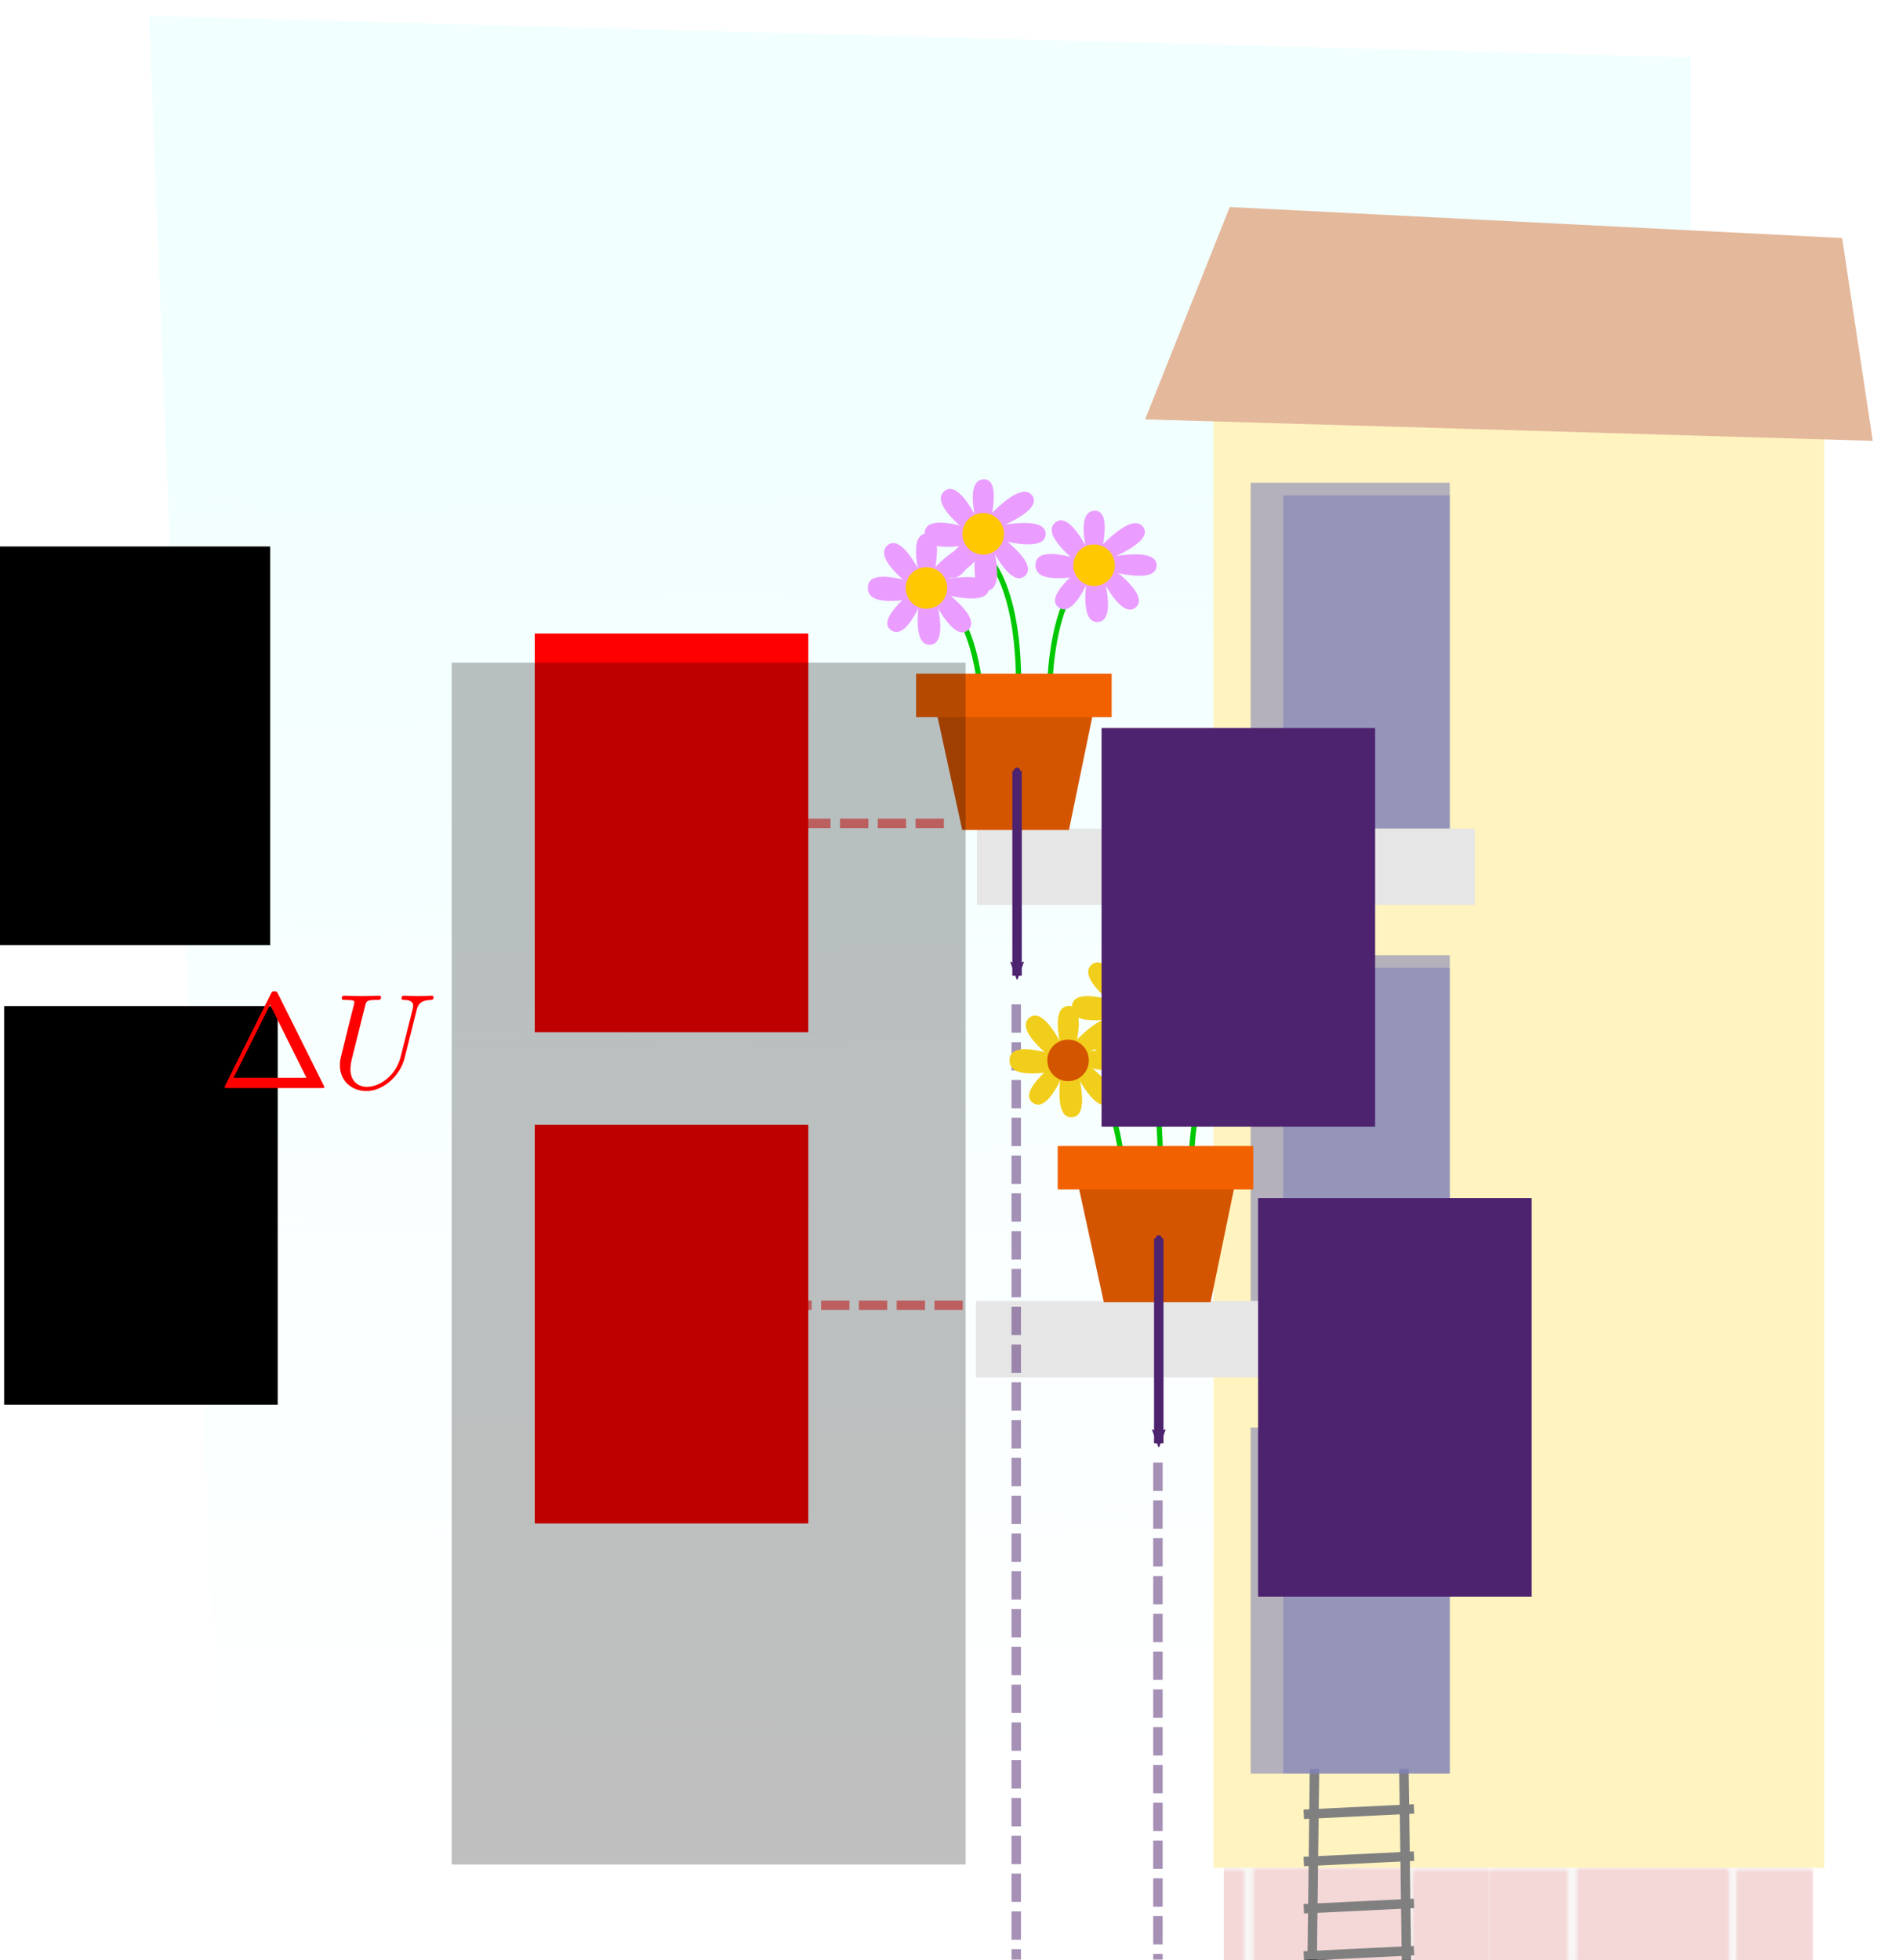 <?xml version="1.0" encoding="UTF-8" standalone="no"?>
<!-- Created with Inkscape (http://www.inkscape.org/) -->

<svg
   xmlns:dc="http://purl.org/dc/elements/1.1/"
   xmlns:cc="http://creativecommons.org/ns#"
   xmlns:rdf="http://www.w3.org/1999/02/22-rdf-syntax-ns#"
   xmlns:svg="http://www.w3.org/2000/svg"
   xmlns="http://www.w3.org/2000/svg"
   xmlns:xlink="http://www.w3.org/1999/xlink"
   xmlns:sodipodi="http://sodipodi.sourceforge.net/DTD/sodipodi-0.dtd"
   xmlns:inkscape="http://www.inkscape.org/namespaces/inkscape"
   inkscape:export-ydpi="114.61526"
   inkscape:export-xdpi="114.61526"
   inkscape:export-filename="/home/nicola/Documents/repos/diario-in-codice-website/assets/images/appendice_A/condominio_04.png"
   sodipodi:docname="condominio-alto.svg"
   inkscape:version="0.48.5 r10040"
   version="1.1"
   id="svg6173"
   height="829.712"
   width="804.081">
  <sodipodi:namedview
     id="base"
     pagecolor="#ffffff"
     bordercolor="#666666"
     borderopacity="1.0"
     inkscape:pageopacity="0.0"
     inkscape:pageshadow="2"
     inkscape:zoom="0.35"
     inkscape:cx="477.751"
     inkscape:cy="272.59887"
     inkscape:document-units="px"
     inkscape:current-layer="layer16"
     showgrid="false"
     inkscape:window-width="1440"
     inkscape:window-height="834"
     inkscape:window-x="0"
     inkscape:window-y="27"
     inkscape:window-maximized="1"
     fit-margin-top="0"
     fit-margin-left="0"
     fit-margin-right="0"
     fit-margin-bottom="0"
     showguides="true"
     inkscape:guide-bbox="true" />
  <defs
     id="defs6175">
    <inkscape:perspective
       sodipodi:type="inkscape:persp3d"
       inkscape:vp_x="0 : 414.8562 : 1"
       inkscape:vp_y="0 : 1000 : 0"
       inkscape:vp_z="804.08142 : 414.8562 : 1"
       inkscape:persp3d-origin="402.04071 : 276.5708 : 1"
       id="perspective6542" />
    <pattern
       inkscape:collect="always"
       xlink:href="#pattern6423"
       id="pattern6430"
       patternTransform="translate(-1466.29,291.576)" />
    <pattern
       inkscape:collect="always"
       xlink:href="#pattern6421"
       id="pattern6426"
       patternTransform="matrix(0.182,0,0,0.182,-5.078125e-6,-2.0410156e-6)" />
    <pattern
       inkscape:collect="always"
       xlink:href="#pattern6415"
       id="pattern6421"
       patternTransform="matrix(0.182,0,0,0.182,-1466.29,307.576)" />
    <pattern
       inkscape:collect="always"
       xlink:href="#pattern6410"
       id="pattern6415"
       patternTransform="matrix(0.182,0,0,0.182,-5.078125e-6,-2.0410156e-6)" />
    <pattern
       inkscape:collect="always"
       xlink:href="#pattern6401"
       id="pattern6410"
       patternTransform="matrix(0.182,0,0,0.182,-1466.29,307.576)" />
    <marker
       inkscape:stockid="DotS"
       orient="auto"
       refY="0"
       refX="0"
       id="DotS"
       style="overflow:visible">
      <path
         inkscape:connector-curvature="0"
         id="path4420"
         d="m -2.5,-1 c 0,2.76 -2.24,5 -5,5 -2.76,0 -5,-2.24 -5,-5 0,-2.76 2.24,-5 5,-5 2.76,0 5,2.24 5,5 z"
         style="fill-rule:evenodd;stroke:#000000;stroke-width:1pt"
         transform="matrix(0.2,0,0,0.2,1.48,0.2)" />
    </marker>
    <marker
       inkscape:stockid="DotM"
       orient="auto"
       refY="0"
       refX="0"
       id="DotM"
       style="overflow:visible">
      <path
         inkscape:connector-curvature="0"
         id="path4417"
         d="m -2.5,-1 c 0,2.76 -2.24,5 -5,5 -2.76,0 -5,-2.24 -5,-5 0,-2.76 2.24,-5 5,-5 2.76,0 5,2.24 5,5 z"
         style="fill-rule:evenodd;stroke:#000000;stroke-width:1pt"
         transform="matrix(0.4,0,0,0.4,2.96,0.4)" />
    </marker>
    <marker
       inkscape:stockid="Arrow2Mend"
       orient="auto"
       refY="0"
       refX="0"
       id="Arrow2Mend"
       style="overflow:visible">
      <path
         inkscape:connector-curvature="0"
         id="path4380"
         style="fill-rule:evenodd;stroke-width:0.625;stroke-linejoin:round"
         d="M 8.719,4.034 -2.207,0.016 8.719,-4.002 c -1.745,2.372 -1.735,5.617 -6e-7,8.035 z"
         transform="scale(-0.6,-0.6)" />
    </marker>
    <linearGradient
       inkscape:collect="always"
       id="linearGradient6848">
      <stop
         style="stop-color:#e2ffff;stop-opacity:1;"
         offset="0"
         id="stop6850" />
      <stop
         style="stop-color:#e2ffff;stop-opacity:0;"
         offset="1"
         id="stop6852" />
    </linearGradient>
    <linearGradient
       inkscape:collect="always"
       xlink:href="#linearGradient6848"
       id="linearGradient6854"
       x1="283.571"
       y1="166.648"
       x2="286.429"
       y2="872.362"
       gradientUnits="userSpaceOnUse"
       gradientTransform="matrix(1,0,0,0.879,0,1.068)" />
    <marker
       inkscape:stockid="DotSJ"
       orient="auto"
       refY="0"
       refX="0"
       id="DotSJ"
       style="overflow:visible">
      <path
         inkscape:connector-curvature="0"
         id="path8484"
         d="m -2.5,-1 c 0,2.76 -2.24,5 -5,5 -2.76,0 -5,-2.24 -5,-5 0,-2.76 2.24,-5 5,-5 2.76,0 5,2.24 5,5 z"
         style="fill:#4d226e;fill-rule:evenodd;stroke:#4d226e;stroke-width:1pt"
         transform="matrix(0.2,0,0,0.2,1.48,0.2)" />
    </marker>
    <marker
       inkscape:stockid="Arrow2Mend7"
       orient="auto"
       refY="0"
       refX="0"
       id="Arrow2Mend7"
       style="overflow:visible">
      <path
         inkscape:connector-curvature="0"
         id="path8487"
         style="fill:#4d226e;fill-rule:evenodd;stroke:#4d226e;stroke-width:0.625;stroke-linejoin:round"
         d="M 8.719,4.034 -2.207,0.016 8.719,-4.002 c -1.745,2.372 -1.735,5.617 -6e-7,8.035 z"
         transform="scale(-0.6,-0.6)" />
    </marker>
    <pattern
       patternUnits="userSpaceOnUse"
       width="748.523"
       height="745.493"
       patternTransform="translate(-2.448,299.174)"
       id="pattern6220">
      <rect
         y="0"
         x="0"
         height="745.493"
         width="748.523"
         id="rect6218"
         style="fill:#e3dbdb;fill-opacity:1;fill-rule:nonzero;stroke:none" />
      <path
         inkscape:connector-curvature="0"
         id="rect6166"
         d="m 1.01,263.473 0,234.031 171.594,0 c 3.561,0 6.406,-2.876 6.406,-6.438 l 0,-221.156 c 0,-3.561 -2.845,-6.438 -6.406,-6.438 l -171.594,0 z m 575.375,0 c -3.561,0 -6.438,2.876 -6.438,6.438 l 0,221.156 c 0,3.561 2.876,6.438 6.438,6.438 l 171.781,0 0,-234.031 -171.781,0 z"
         style="fill:#d35f5f;fill-opacity:1;fill-rule:nonzero;stroke:none" />
      <rect
         ry="6.429"
         y="255.474"
         x="199.962"
         height="234.019"
         width="353.057"
         id="rect5642"
         style="fill:#d35f5f;fill-opacity:1;fill-rule:nonzero;stroke:none" />
      <rect
         style="fill:#d35f5f;fill-opacity:1;fill-rule:nonzero;stroke:none"
         id="rect5646"
         width="353.057"
         height="234.019"
         x="385.962"
         y="9.474"
         ry="6.429" />
      <rect
         ry="6.429"
         y="9.474"
         x="11.962"
         height="234.019"
         width="353.057"
         id="rect5652"
         style="fill:#d35f5f;fill-opacity:1;fill-rule:nonzero;stroke:none" />
      <rect
         ry="6.429"
         y="503.474"
         x="385.962"
         height="234.019"
         width="353.057"
         id="rect5654"
         style="fill:#d35f5f;fill-opacity:1;fill-rule:nonzero;stroke:none" />
      <rect
         style="fill:#d35f5f;fill-opacity:1;fill-rule:nonzero;stroke:none"
         id="rect5656"
         width="353.057"
         height="234.019"
         x="11.962"
         y="503.474"
         ry="6.429" />
    </pattern>
    <pattern
       patternUnits="userSpaceOnUse"
       width="97.315"
       height="96.921"
       patternTransform="translate(-914.008,681.414)"
       id="pattern6289">
      <g
         id="g6241"
         transform="matrix(0.13,0,0,0.13,0.318,-38.895)">
        <rect
           style="fill:url(#pattern6220);stroke:none"
           width="748.523"
           height="745.493"
           x="-2.448"
           y="299.174"
           id="rect6229" />
      </g>
    </pattern>
    <pattern
       patternUnits="userSpaceOnUse"
       width="748.523"
       height="745.493"
       patternTransform="translate(-2.448,299.174)"
       id="pattern6220-1">
      <rect
         y="0"
         x="0"
         height="745.493"
         width="748.523"
         id="rect6218-2"
         style="fill:#e3dbdb;fill-opacity:1;fill-rule:nonzero;stroke:none" />
      <path
         inkscape:connector-curvature="0"
         id="rect6166-0"
         d="m 1.01,263.473 0,234.031 171.594,0 c 3.561,0 6.406,-2.876 6.406,-6.438 l 0,-221.156 c 0,-3.561 -2.845,-6.438 -6.406,-6.438 l -171.594,0 z m 575.375,0 c -3.561,0 -6.438,2.876 -6.438,6.438 l 0,221.156 c 0,3.561 2.876,6.438 6.438,6.438 l 171.781,0 0,-234.031 -171.781,0 z"
         style="fill:#d35f5f;fill-opacity:1;fill-rule:nonzero;stroke:none" />
      <rect
         ry="6.429"
         y="255.474"
         x="199.962"
         height="234.019"
         width="353.057"
         id="rect5642-6"
         style="fill:#d35f5f;fill-opacity:1;fill-rule:nonzero;stroke:none" />
      <rect
         style="fill:#d35f5f;fill-opacity:1;fill-rule:nonzero;stroke:none"
         id="rect5646-8"
         width="353.057"
         height="234.019"
         x="385.962"
         y="9.474"
         ry="6.429" />
      <rect
         ry="6.429"
         y="9.474"
         x="11.962"
         height="234.019"
         width="353.057"
         id="rect5652-7"
         style="fill:#d35f5f;fill-opacity:1;fill-rule:nonzero;stroke:none" />
      <rect
         ry="6.429"
         y="503.474"
         x="385.962"
         height="234.019"
         width="353.057"
         id="rect5654-4"
         style="fill:#d35f5f;fill-opacity:1;fill-rule:nonzero;stroke:none" />
      <rect
         style="fill:#d35f5f;fill-opacity:1;fill-rule:nonzero;stroke:none"
         id="rect5656-9"
         width="353.057"
         height="234.019"
         x="11.962"
         y="503.474"
         ry="6.429" />
    </pattern>
    <pattern
       patternUnits="userSpaceOnUse"
       width="751.197"
       height="499.015"
       patternTransform="translate(-1752.004,30.433)"
       id="pattern6401">
      <rect
         y="-1.0658141e-14"
         x="1.03"
         height="499.015"
         width="748.523"
         id="rect6348"
         style="fill:#e3dbdb;fill-opacity:1;fill-rule:nonzero;stroke:none" />
      <path
         inkscape:connector-curvature="0"
         id="path6350"
         d="m 0,259.473 0,234.031 172.522,0 c 3.581,0 6.441,-2.876 6.441,-6.438 l 0,-221.156 c 0,-3.561 -2.86,-6.438 -6.441,-6.438 l -172.522,0 z m 578.487,0 c -3.581,0 -6.472,2.876 -6.472,6.438 l 0,221.156 c 0,3.561 2.892,6.438 6.472,6.438 l 172.71,0 0,-234.031 -172.71,0 z"
         style="fill:#d35f5f;fill-opacity:1;fill-rule:nonzero;stroke:none" />
      <rect
         ry="6.429"
         y="255.474"
         x="200.993"
         height="234.019"
         width="353.057"
         id="rect6352"
         style="fill:#d35f5f;fill-opacity:1;fill-rule:nonzero;stroke:none" />
      <rect
         style="fill:#d35f5f;fill-opacity:1;fill-rule:nonzero;stroke:none"
         id="rect6354"
         width="353.057"
         height="234.019"
         x="386.993"
         y="9.474"
         ry="6.429" />
      <rect
         ry="6.429"
         y="9.474"
         x="12.993"
         height="234.019"
         width="353.057"
         id="rect6356"
         style="fill:#d35f5f;fill-opacity:1;fill-rule:nonzero;stroke:none" />
    </pattern>
    <pattern
       patternUnits="userSpaceOnUse"
       width="136.911"
       height="90.949"
       patternTransform="translate(-1466.29,307.576)"
       id="pattern6412">
      <rect
         id="rect6408"
         y="0"
         x="0"
         height="90.949"
         width="136.911"
         style="fill:url(#pattern6415);stroke:none" />
    </pattern>
    <pattern
       patternUnits="userSpaceOnUse"
       width="136.911"
       height="90.949"
       patternTransform="translate(-1466.29,307.576)"
       id="pattern6423">
      <rect
         id="rect6419"
         y="0"
         x="0"
         height="90.949"
         width="136.911"
         style="fill:url(#pattern6426);stroke:none" />
    </pattern>
  </defs>
  <g
     inkscape:groupmode="layer"
     id="layer12"
     inkscape:label="sky"
     style="display:inline"
     transform="translate(42.426,-2.038)">
    <path
       style="fill:url(#linearGradient6854);fill-opacity:1;fill-rule:nonzero;stroke:none"
       d="m 20.714,8.791 652.857,17.57 0,756.782 -622.553,0 z"
       id="rect6827"
       inkscape:connector-curvature="0"
       sodipodi:nodetypes="ccccc"
       inkscape:export-filename="/home/nicola/Documents/repos/diario-in-codice-website/assets/images/appendice_A/condominio_05.png"
       inkscape:export-xdpi="114.61526"
       inkscape:export-ydpi="114.61526" />
  </g>
  <g
     inkscape:label="condominio"
     inkscape:groupmode="layer"
     id="layer1"
     style="display:inline"
     transform="translate(42.426,-2.038)">
    <rect
       style="opacity:0.5;fill:url(#pattern6430);fill-opacity:1;fill-rule:nonzero;stroke:none;display:inline"
       id="rect3323"
       width="249.508"
       height="196.98"
       x="475.782"
       y="768.273"
       inkscape:export-filename="/home/nicola/Documents/repos/diario-in-codice-website/assets/images/appendice_A/condominio_05.png"
       inkscape:export-xdpi="114.61526"
       inkscape:export-ydpi="114.61526" />
    <rect
       style="fill:#ffe680;fill-opacity:1;fill-rule:nonzero;stroke:none"
       id="rect6181"
       width="258.571"
       height="620.435"
       x="471.429"
       y="172.362"
       inkscape:export-filename="/home/nicola/Documents/repos/diario-in-codice-website/assets/images/appendice_A/condominio_05.png"
       inkscape:export-xdpi="114.61526"
       inkscape:export-ydpi="114.61526" />
    <path
       style="fill:none;stroke:#000000;stroke-width:4;stroke-linecap:butt;stroke-linejoin:miter;stroke-opacity:1;stroke-miterlimit:4;stroke-dasharray:none"
       d="m 556.594,748.9 -2.02,166.675"
       id="path5604"
       inkscape:connector-curvature="0"
       transform="translate(-42.426,2.038)"
       inkscape:export-filename="/home/nicola/Documents/repos/diario-in-codice-website/assets/images/appendice_A/condominio_05.png"
       inkscape:export-xdpi="114.61526"
       inkscape:export-ydpi="114.61526" />
    <path
       inkscape:connector-curvature="0"
       id="path5606"
       d="m 552.019,750.94 2.277,166.672"
       style="fill:none;stroke:#000000;stroke-width:4;stroke-linecap:butt;stroke-linejoin:miter;stroke-miterlimit:4;stroke-opacity:1;stroke-dasharray:none"
       inkscape:export-filename="/home/nicola/Documents/repos/diario-in-codice-website/assets/images/appendice_A/condominio_05.png"
       inkscape:export-xdpi="114.61526"
       inkscape:export-ydpi="114.61526" />
    <path
       style="fill:none;stroke:#000000;stroke-width:4;stroke-linecap:butt;stroke-linejoin:miter;stroke-miterlimit:4;stroke-opacity:1;stroke-dasharray:none"
       d="m 556.29,767.878 -46.672,2.277"
       id="path5608"
       inkscape:connector-curvature="0"
       sodipodi:nodetypes="cc"
       inkscape:export-filename="/home/nicola/Documents/repos/diario-in-codice-website/assets/images/appendice_A/condominio_05.png"
       inkscape:export-xdpi="114.61526"
       inkscape:export-ydpi="114.61526" />
    <path
       sodipodi:nodetypes="cc"
       inkscape:connector-curvature="0"
       id="path5610"
       d="m 556.29,787.878 -46.672,2.277"
       style="fill:none;stroke:#000000;stroke-width:4;stroke-linecap:butt;stroke-linejoin:miter;stroke-miterlimit:4;stroke-opacity:1;stroke-dasharray:none"
       inkscape:export-filename="/home/nicola/Documents/repos/diario-in-codice-website/assets/images/appendice_A/condominio_05.png"
       inkscape:export-xdpi="114.61526"
       inkscape:export-ydpi="114.61526" />
    <path
       style="fill:none;stroke:#000000;stroke-width:4;stroke-linecap:butt;stroke-linejoin:miter;stroke-miterlimit:4;stroke-opacity:1;stroke-dasharray:none"
       d="m 556.29,807.878 -46.672,2.277"
       id="path5612"
       inkscape:connector-curvature="0"
       sodipodi:nodetypes="cc"
       inkscape:export-filename="/home/nicola/Documents/repos/diario-in-codice-website/assets/images/appendice_A/condominio_05.png"
       inkscape:export-xdpi="114.61526"
       inkscape:export-ydpi="114.61526" />
    <path
       sodipodi:nodetypes="cc"
       inkscape:connector-curvature="0"
       id="path5614"
       d="m 556.29,827.878 -46.672,2.277"
       style="fill:none;stroke:#000000;stroke-width:4;stroke-linecap:butt;stroke-linejoin:miter;stroke-miterlimit:4;stroke-opacity:1;stroke-dasharray:none"
       inkscape:export-filename="/home/nicola/Documents/repos/diario-in-codice-website/assets/images/appendice_A/condominio_05.png"
       inkscape:export-xdpi="114.61526"
       inkscape:export-ydpi="114.61526" />
    <path
       style="fill:none;stroke:#000000;stroke-width:4;stroke-linecap:butt;stroke-linejoin:miter;stroke-miterlimit:4;stroke-opacity:1;stroke-dasharray:none"
       d="m 556.29,847.878 -46.672,2.277"
       id="path5616"
       inkscape:connector-curvature="0"
       sodipodi:nodetypes="cc"
       inkscape:export-filename="/home/nicola/Documents/repos/diario-in-codice-website/assets/images/appendice_A/condominio_05.png"
       inkscape:export-xdpi="114.61526"
       inkscape:export-ydpi="114.61526" />
    <path
       sodipodi:nodetypes="cc"
       inkscape:connector-curvature="0"
       id="path5618"
       d="m 556.29,867.878 -46.672,2.277"
       style="fill:none;stroke:#000000;stroke-width:4;stroke-linecap:butt;stroke-linejoin:miter;stroke-miterlimit:4;stroke-opacity:1;stroke-dasharray:none"
       inkscape:export-filename="/home/nicola/Documents/repos/diario-in-codice-website/assets/images/appendice_A/condominio_05.png"
       inkscape:export-xdpi="114.61526"
       inkscape:export-ydpi="114.61526" />
    <path
       style="fill:none;stroke:#000000;stroke-width:4;stroke-linecap:butt;stroke-linejoin:miter;stroke-miterlimit:4;stroke-opacity:1;stroke-dasharray:none"
       d="m 556.29,887.878 -46.672,2.277"
       id="path5620"
       inkscape:connector-curvature="0"
       sodipodi:nodetypes="cc"
       inkscape:export-filename="/home/nicola/Documents/repos/diario-in-codice-website/assets/images/appendice_A/condominio_05.png"
       inkscape:export-xdpi="114.61526"
       inkscape:export-ydpi="114.61526" />
    <path
       sodipodi:nodetypes="cc"
       inkscape:connector-curvature="0"
       id="path5622"
       d="m 556.29,907.878 -46.672,2.277"
       style="fill:none;stroke:#000000;stroke-width:4;stroke-linecap:butt;stroke-linejoin:miter;stroke-miterlimit:4;stroke-opacity:1;stroke-dasharray:none"
       inkscape:export-filename="/home/nicola/Documents/repos/diario-in-codice-website/assets/images/appendice_A/condominio_05.png"
       inkscape:export-xdpi="114.61526"
       inkscape:export-ydpi="114.61526" />
    <rect
       style="fill:none;stroke:none"
       width="748.523"
       height="745.493"
       x="-1750.974"
       y="30.433"
       id="rect6229-4" />
    <rect
       style="stroke:none;fill:none"
       width="136.911"
       height="90.949"
       x="-1466.29"
       y="307.576"
       id="rect6417" />
    <rect
       style="stroke:none;fill:url(#pattern6423)"
       width="136.911"
       height="90.949"
       x="-1466.29"
       y="307.576"
       id="rect6428" />
  </g>
  <g
     inkscape:groupmode="layer"
     id="layer9"
     inkscape:label="finestra"
     style="display:inline"
     transform="translate(42.426,-2.038)">
    <g
       id="g8410"
       inkscape:export-filename="/home/nicola/Documents/repos/diario-in-codice-website/assets/images/appendice_A/condominio_05.png"
       inkscape:export-xdpi="114.61526"
       inkscape:export-ydpi="114.61526">
      <g
         transform="matrix(0.837,0,0,0.83,97.932,9.43)"
         id="g6696"
         style="display:inline">
        <path
           style="fill:#000572;fill-opacity:0.588;fill-rule:nonzero;stroke:none"
           d="m 465,237.362 100.714,0 0,176.512 -100.714,0 z"
           id="rect6693"
           inkscape:connector-curvature="0" />
        <rect
           style="fill:#000572;fill-opacity:0.588;fill-rule:nonzero;stroke:none"
           id="rect6183"
           width="84.286"
           height="170"
           x="481.429"
           y="243.791" />
      </g>
      <rect
         y="352.83"
         x="371.216"
         height="32.325"
         width="210.828"
         id="rect6700"
         style="fill:#cccccc;fill-opacity:1;fill-rule:nonzero;stroke:none;display:inline" />
    </g>
  </g>
  <g
     style="display:inline"
     inkscape:label="finestra copy"
     id="g7450"
     inkscape:groupmode="layer"
     transform="translate(42.426,-2.038)">
    <g
       id="g8420"
       inkscape:export-filename="/home/nicola/Documents/repos/diario-in-codice-website/assets/images/appendice_A/condominio_05.png"
       inkscape:export-xdpi="114.61526"
       inkscape:export-ydpi="114.61526">
      <g
         style="display:inline"
         id="g7454"
         transform="matrix(0.837,0,0,0.83,97.932,209.43)">
        <path
           inkscape:connector-curvature="0"
           id="path7456"
           d="m 465,237.362 100.714,0 0,176.512 -100.714,0 z"
           style="fill:#000572;fill-opacity:0.588;fill-rule:nonzero;stroke:none" />
        <rect
           y="243.791"
           x="481.429"
           height="170"
           width="84.286"
           id="rect7458"
           style="fill:#000572;fill-opacity:0.588;fill-rule:nonzero;stroke:none" />
      </g>
      <rect
         style="fill:#cccccc;fill-opacity:1;fill-rule:nonzero;stroke:none;display:inline"
         id="rect7460"
         width="211.255"
         height="32.325"
         x="370.788"
         y="552.83" />
    </g>
  </g>
  <g
     inkscape:groupmode="layer"
     id="g7462"
     inkscape:label="finestra copy copy"
     style="display:inline"
     transform="translate(42.426,-2.038)">
    <g
       style="display:inline"
       id="g7466"
       transform="matrix(0.837,0,0,0.83,97.932,409.43)"
       inkscape:export-filename="/home/nicola/Documents/repos/diario-in-codice-website/assets/images/appendice_A/condominio_05.png"
       inkscape:export-xdpi="114.61526"
       inkscape:export-ydpi="114.61526">
      <path
         inkscape:connector-curvature="0"
         id="path7468"
         d="m 465,237.362 100.714,0 0,176.512 -100.714,0 z"
         style="fill:#000572;fill-opacity:0.588;fill-rule:nonzero;stroke:none" />
      <rect
         y="243.791"
         x="481.429"
         height="170"
         width="84.286"
         id="rect7470"
         style="fill:#000572;fill-opacity:0.588;fill-rule:nonzero;stroke:none" />
    </g>
  </g>
  <g
     inkscape:groupmode="layer"
     id="layer11"
     inkscape:label="tetto"
     style="display:inline"
     transform="translate(42.426,-2.038)">
    <path
       style="fill:#c87137;fill-opacity:1;stroke:none"
       d="m 478.285,89.687 -35.844,89.904 308.102,9.091 -12.965,-85.863 z"
       id="path6825"
       inkscape:connector-curvature="0"
       inkscape:export-filename="/home/nicola/Documents/repos/diario-in-codice-website/assets/images/appendice_A/condominio_05.png"
       inkscape:export-xdpi="114.61526"
       inkscape:export-ydpi="114.61526" />
  </g>
  <g
     transform="translate(0,6.753)"
     inkscape:groupmode="layer"
     id="layer16"
     inkscape:label="opacizzatore"
     style="opacity:0.5;display:inline">
    <rect
       style="fill:#ffffff;fill-opacity:1;fill-rule:nonzero;stroke:none;display:inline"
       id="rect8428"
       width="749.398"
       height="945.977"
       x="48.411"
       y="-4.538"
       inkscape:export-filename="/home/nicola/Documents/repos/diario-in-codice-website/assets/images/appendice_A/condominio_05.png"
       inkscape:export-xdpi="114.61526"
       inkscape:export-ydpi="114.61526" />
  </g>
  <g
     transform="translate(0,6.753)"
     style="opacity:0.5;display:inline"
     inkscape:label="lines_3"
     id="layer17"
     inkscape:groupmode="layer">
    <path
       sodipodi:nodetypes="cc"
       inkscape:connector-curvature="0"
       id="path8768"
       d="m 430.296,418.474 0,498.751"
       style="fill:#000000;stroke:#4d226e;stroke-width:4;stroke-linecap:butt;stroke-linejoin:miter;stroke-miterlimit:4;stroke-opacity:1;stroke-dasharray:12, 4;stroke-dashoffset:0;marker-start:none;marker-end:none;display:inline"
       inkscape:export-filename="/home/nicola/Documents/repos/diario-in-codice-website/assets/images/appendice_A/condominio_05.png"
       inkscape:export-xdpi="114.61526"
       inkscape:export-ydpi="114.61526" />
    <path
       style="fill:#000000;stroke:#4d226e;stroke-width:4;stroke-linecap:butt;stroke-linejoin:miter;stroke-miterlimit:4;stroke-opacity:1;stroke-dasharray:12, 4;stroke-dashoffset:0;marker-start:none;marker-end:none;display:inline"
       d="m 490.296,612.474 0,304.751"
       id="path9168"
       inkscape:connector-curvature="0"
       sodipodi:nodetypes="cc"
       inkscape:export-filename="/home/nicola/Documents/repos/diario-in-codice-website/assets/images/appendice_A/condominio_05.png"
       inkscape:export-xdpi="114.61526"
       inkscape:export-ydpi="114.61526" />
    <path
       style="fill:#000000;stroke:#ff0000;stroke-width:4;stroke-linecap:butt;stroke-linejoin:miter;stroke-miterlimit:4;stroke-opacity:1;stroke-dasharray:12, 4;stroke-dashoffset:0;marker-start:none;marker-end:none;display:inline"
       d="m 399.672,341.85 -138.751,0"
       id="path9170"
       inkscape:connector-curvature="0"
       sodipodi:nodetypes="cc"
       inkscape:export-filename="/home/nicola/Documents/repos/diario-in-codice-website/assets/images/appendice_A/condominio_05.png"
       inkscape:export-xdpi="114.61526"
       inkscape:export-ydpi="114.61526" />
    <path
       sodipodi:nodetypes="cc"
       inkscape:connector-curvature="0"
       id="path9172"
       d="m 407.672,545.85 -146.751,0"
       style="fill:#ff0000;fill-opacity:1;stroke:#ff0000;stroke-width:4;stroke-linecap:butt;stroke-linejoin:miter;stroke-miterlimit:4;stroke-opacity:1;stroke-dasharray:12, 4;stroke-dashoffset:0;marker-start:none;marker-end:none;display:inline"
       inkscape:export-filename="/home/nicola/Documents/repos/diario-in-codice-website/assets/images/appendice_A/condominio_05.png"
       inkscape:export-xdpi="114.61526"
       inkscape:export-ydpi="114.61526" />
  </g>
  <g
     inkscape:groupmode="layer"
     id="g11762"
     inkscape:label="lines_2"
     style="opacity:0.5;display:none"
     transform="translate(0,6.753)">
    <path
       style="fill:#000000;stroke:#4d226e;stroke-width:4;stroke-linecap:butt;stroke-linejoin:miter;stroke-miterlimit:4;stroke-opacity:1;stroke-dasharray:12, 4;stroke-dashoffset:0;marker-start:none;marker-end:none;display:inline"
       d="m 430.296,418.474 0,498.751"
       id="path11764"
       inkscape:connector-curvature="0"
       sodipodi:nodetypes="cc" />
    <path
       sodipodi:nodetypes="cc"
       inkscape:connector-curvature="0"
       id="path11766"
       d="m 490.296,612.474 0,304.751"
       style="fill:#000000;stroke:#4d226e;stroke-width:4;stroke-linecap:butt;stroke-linejoin:miter;stroke-miterlimit:4;stroke-opacity:1;stroke-dasharray:12, 4;stroke-dashoffset:0;marker-start:none;marker-end:none;display:inline" />
  </g>
  <g
     inkscape:groupmode="layer"
     id="layer13"
     inkscape:label="vase A"
     style="display:inline"
     transform="translate(42.426,-2.038)">
    <g
       id="g7404"
       transform="matrix(0.28,0,0,0.28,325.028,204.953)"
       inkscape:export-filename="/home/nicola/Documents/repos/diario-in-codice-website/assets/images/appendice_A/condominio_05.png"
       inkscape:export-xdpi="114.61526"
       inkscape:export-ydpi="114.61526">
      <g
         transform="translate(-126.98,-97.83)"
         inkscape:label="fusti"
         id="layer7">
        <path
           sodipodi:nodetypes="cc"
           inkscape:connector-curvature="0"
           id="path6074"
           d="m 300,506.648 c 0,0 12.857,-192.857 -71.429,-238.571"
           style="fill:none;stroke:#00c800;stroke-width:8;stroke-linecap:butt;stroke-linejoin:miter;stroke-miterlimit:4;stroke-opacity:1;stroke-dasharray:none" />
        <path
           style="fill:none;stroke:#00c800;stroke-width:8;stroke-linecap:butt;stroke-linejoin:miter;stroke-miterlimit:4;stroke-opacity:1;stroke-dasharray:none"
           d="m 354.286,432.362 c 0,0 12.857,-192.857 -71.429,-238.571"
           id="path6076"
           inkscape:connector-curvature="0"
           sodipodi:nodetypes="cc" />
        <path
           sodipodi:nodetypes="cc"
           inkscape:connector-curvature="0"
           id="path6078"
           d="m 402.131,463.791 c 0,0 -12.857,-192.857 71.429,-238.571"
           style="fill:none;stroke:#00c800;stroke-width:8;stroke-linecap:butt;stroke-linejoin:miter;stroke-miterlimit:4;stroke-opacity:1;stroke-dasharray:none" />
      </g>
      <g
         transform="translate(-126.98,-97.83)"
         inkscape:label="flower"
         id="layer8">
        <g
           id="g7234">
          <path
             style="fill:#ea9dff;fill-opacity:1;stroke:none"
             d="m 220.536,247.705 c 0,0 -86.054,57.68 -58.753,78.118 27.301,20.437 56.978,-69.898 56.978,-69.898 z"
             id="path6083"
             inkscape:connector-curvature="0"
             sodipodi:nodetypes="czcc" />
          <path
             sodipodi:nodetypes="czcc"
             inkscape:connector-curvature="0"
             id="path6085"
             d="m 210.09,252.173 c 0,0 -23.208,97.27 10.866,95.861 34.074,-1.409 2.066,-93.761 2.066,-93.761 z"
             style="fill:#ea9dff;fill-opacity:1;stroke:none" />
          <path
             style="fill:#ea9dff;fill-opacity:1;stroke:none"
             d="m 217.445,277.043 c 0,0 32.804,-98.785 -1.269,-97.376 -34.074,1.409 -4.339,88.71 -4.339,88.71 z"
             id="path6095"
             inkscape:connector-curvature="0"
             sodipodi:nodetypes="czcc" />
          <path
             style="fill:#ea9dff;fill-opacity:1;stroke:none"
             d="m 213.648,254.029 c 0,0 39.101,94.186 64.905,71.888 C 304.357,303.62 218.601,249.361 218.601,249.361 z"
             id="path6087"
             inkscape:connector-curvature="0"
             sodipodi:nodetypes="czcc" />
          <path
             sodipodi:nodetypes="czcc"
             inkscape:connector-curvature="0"
             id="path6097"
             d="m 218.453,265.126 c 0,0 -36.07,-89.64 -61.874,-67.343 -25.804,22.297 55.406,76.809 55.406,76.809 z"
             style="fill:#ea9dff;fill-opacity:1;stroke:none" />
          <path
             sodipodi:nodetypes="czcc"
             inkscape:connector-curvature="0"
             id="path6089"
             d="m 212.259,263.372 c 0,0 96.69,33.497 97.877,-0.586 1.186,-34.082 -99.829,-6.78 -99.829,-6.78 z"
             style="fill:#ea9dff;fill-opacity:1;stroke:none" />
          <path
             style="fill:#ea9dff;fill-opacity:1;stroke:none"
             d="m 208.71,258.561 c 0,0 -80.528,-31.729 -81.714,2.353 -1.186,34.082 64.57,16.818 104.628,13.851 z"
             id="path6099"
             inkscape:connector-curvature="0"
             sodipodi:nodetypes="czcc" />
          <path
             style="fill:#ea9dff;fill-opacity:1;stroke:none"
             d="m 211.246,263.309 c 0,0 99.179,-32.437 78.313,-59.412 -20.865,-26.975 -86.204,54.95 -86.204,54.95 z"
             id="path6091"
             inkscape:connector-curvature="0"
             sodipodi:nodetypes="czcc" />
          <path
             sodipodi:type="arc"
             style="fill:#ffc800;fill-opacity:1;stroke:none"
             id="path6081"
             sodipodi:cx="144.28572"
             sodipodi:cy="130.93361"
             sodipodi:rx="31.428572"
             sodipodi:ry="31.428572"
             d="m 175.714,130.934 c 0,17.358 -14.071,31.429 -31.429,31.429 -17.358,0 -31.429,-14.071 -31.429,-31.429 0,-17.358 14.071,-31.429 31.429,-31.429 17.358,0 31.429,14.071 31.429,31.429 z"
             transform="translate(71.332,131.236)" />
        </g>
        <g
           transform="translate(85.863,-81.822)"
           id="g7245">
          <path
             sodipodi:nodetypes="czcc"
             inkscape:connector-curvature="0"
             id="path7247"
             d="m 220.536,247.705 c 0,0 -86.054,57.68 -58.753,78.118 27.301,20.437 56.978,-69.898 56.978,-69.898 z"
             style="fill:#ea9dff;fill-opacity:1;stroke:none" />
          <path
             style="fill:#ea9dff;fill-opacity:1;stroke:none"
             d="m 210.09,252.173 c 0,0 -23.208,97.27 10.866,95.861 34.074,-1.409 2.066,-93.761 2.066,-93.761 z"
             id="path7249"
             inkscape:connector-curvature="0"
             sodipodi:nodetypes="czcc" />
          <path
             sodipodi:nodetypes="czcc"
             inkscape:connector-curvature="0"
             id="path7251"
             d="m 217.445,277.043 c 0,0 32.804,-98.785 -1.269,-97.376 -34.074,1.409 -4.339,88.71 -4.339,88.71 z"
             style="fill:#ea9dff;fill-opacity:1;stroke:none" />
          <path
             sodipodi:nodetypes="czcc"
             inkscape:connector-curvature="0"
             id="path7253"
             d="m 213.648,254.029 c 0,0 39.101,94.186 64.905,71.888 C 304.357,303.62 218.601,249.361 218.601,249.361 z"
             style="fill:#ea9dff;fill-opacity:1;stroke:none" />
          <path
             style="fill:#ea9dff;fill-opacity:1;stroke:none"
             d="m 218.453,265.126 c 0,0 -36.07,-89.64 -61.874,-67.343 -25.804,22.297 55.406,76.809 55.406,76.809 z"
             id="path7255"
             inkscape:connector-curvature="0"
             sodipodi:nodetypes="czcc" />
          <path
             style="fill:#ea9dff;fill-opacity:1;stroke:none"
             d="m 212.259,263.372 c 0,0 96.69,33.497 97.877,-0.586 1.186,-34.082 -99.829,-6.78 -99.829,-6.78 z"
             id="path7257"
             inkscape:connector-curvature="0"
             sodipodi:nodetypes="czcc" />
          <path
             sodipodi:nodetypes="czcc"
             inkscape:connector-curvature="0"
             id="path7259"
             d="m 208.71,258.561 c 0,0 -80.528,-31.729 -81.714,2.353 -1.186,34.082 64.57,16.818 104.628,13.851 z"
             style="fill:#ea9dff;fill-opacity:1;stroke:none" />
          <path
             sodipodi:nodetypes="czcc"
             inkscape:connector-curvature="0"
             id="path7261"
             d="m 211.246,263.309 c 0,0 99.179,-32.437 78.313,-59.412 -20.865,-26.975 -86.204,54.95 -86.204,54.95 z"
             style="fill:#ea9dff;fill-opacity:1;stroke:none" />
          <path
             transform="translate(71.332,131.236)"
             d="m 175.714,130.934 c 0,17.358 -14.071,31.429 -31.429,31.429 -17.358,0 -31.429,-14.071 -31.429,-31.429 0,-17.358 14.071,-31.429 31.429,-31.429 17.358,0 31.429,14.071 31.429,31.429 z"
             sodipodi:ry="31.428572"
             sodipodi:rx="31.428572"
             sodipodi:cy="130.93361"
             sodipodi:cx="144.28572"
             id="path7263"
             style="fill:#ffc800;fill-opacity:1;stroke:none"
             sodipodi:type="arc" />
        </g>
        <g
           transform="translate(253.548,-34.345)"
           id="g7265">
          <path
             style="fill:#ea9dff;fill-opacity:1;stroke:none"
             d="m 220.536,247.705 c 0,0 -86.054,57.68 -58.753,78.118 27.301,20.437 56.978,-69.898 56.978,-69.898 z"
             id="path7267"
             inkscape:connector-curvature="0"
             sodipodi:nodetypes="czcc" />
          <path
             sodipodi:nodetypes="czcc"
             inkscape:connector-curvature="0"
             id="path7269"
             d="m 210.09,252.173 c 0,0 -23.208,97.27 10.866,95.861 34.074,-1.409 2.066,-93.761 2.066,-93.761 z"
             style="fill:#ea9dff;fill-opacity:1;stroke:none" />
          <path
             style="fill:#ea9dff;fill-opacity:1;stroke:none"
             d="m 217.445,277.043 c 0,0 32.804,-98.785 -1.269,-97.376 -34.074,1.409 -4.339,88.71 -4.339,88.71 z"
             id="path7271"
             inkscape:connector-curvature="0"
             sodipodi:nodetypes="czcc" />
          <path
             style="fill:#ea9dff;fill-opacity:1;stroke:none"
             d="m 213.648,254.029 c 0,0 39.101,94.186 64.905,71.888 C 304.357,303.62 218.601,249.361 218.601,249.361 z"
             id="path7273"
             inkscape:connector-curvature="0"
             sodipodi:nodetypes="czcc" />
          <path
             sodipodi:nodetypes="czcc"
             inkscape:connector-curvature="0"
             id="path7275"
             d="m 218.453,265.126 c 0,0 -36.07,-89.64 -61.874,-67.343 -25.804,22.297 55.406,76.809 55.406,76.809 z"
             style="fill:#ea9dff;fill-opacity:1;stroke:none" />
          <path
             sodipodi:nodetypes="czcc"
             inkscape:connector-curvature="0"
             id="path7277"
             d="m 212.259,263.372 c 0,0 96.69,33.497 97.877,-0.586 1.186,-34.082 -99.829,-6.78 -99.829,-6.78 z"
             style="fill:#ea9dff;fill-opacity:1;stroke:none" />
          <path
             style="fill:#ea9dff;fill-opacity:1;stroke:none"
             d="m 208.71,258.561 c 0,0 -80.528,-31.729 -81.714,2.353 -1.186,34.082 64.57,16.818 104.628,13.851 z"
             id="path7279"
             inkscape:connector-curvature="0"
             sodipodi:nodetypes="czcc" />
          <path
             style="fill:#ea9dff;fill-opacity:1;stroke:none"
             d="m 211.246,263.309 c 0,0 99.179,-32.437 78.313,-59.412 -20.865,-26.975 -86.204,54.95 -86.204,54.95 z"
             id="path7281"
             inkscape:connector-curvature="0"
             sodipodi:nodetypes="czcc" />
          <path
             sodipodi:type="arc"
             style="fill:#ffc800;fill-opacity:1;stroke:none"
             id="path7283"
             sodipodi:cx="144.28572"
             sodipodi:cy="130.93361"
             sodipodi:rx="31.428572"
             sodipodi:ry="31.428572"
             d="m 175.714,130.934 c 0,17.358 -14.071,31.429 -31.429,31.429 -17.358,0 -31.429,-14.071 -31.429,-31.429 0,-17.358 14.071,-31.429 31.429,-31.429 17.358,0 31.429,14.071 31.429,31.429 z"
             transform="translate(71.332,131.236)" />
        </g>
      </g>
      <g
         transform="translate(-126.98,-97.83)"
         id="layer1-5"
         inkscape:label="vaso">
        <path
           sodipodi:nodetypes="ccccc"
           inkscape:connector-curvature="0"
           id="path5560"
           d="m 269.714,628.076 161.429,0 47.066,-227.903 -258.209,0 z"
           style="fill:#d45500;stroke:none" />
        <path
           sodipodi:nodetypes="ccccc"
           inkscape:connector-curvature="0"
           id="rect5562"
           d="m 200,391.791 295.714,0 0,65.714 -295.714,0 z"
           style="fill:#f26100;fill-opacity:1;fill-rule:nonzero;stroke:none" />
      </g>
    </g>
  </g>
  <g
     style="display:inline"
     inkscape:label="vase B"
     id="g7480"
     inkscape:groupmode="layer"
     transform="translate(42.426,-2.038)">
    <g
       id="g7688"
       transform="translate(28,0)"
       inkscape:export-filename="/home/nicola/Documents/repos/diario-in-codice-website/assets/images/appendice_A/condominio_05.png"
       inkscape:export-xdpi="114.61526"
       inkscape:export-ydpi="114.61526">
      <g
         id="g7484"
         inkscape:label="fusti"
         transform="matrix(0.28,0,0,0.28,321.431,377.527)">
        <path
           style="fill:none;stroke:#00c800;stroke-width:8;stroke-linecap:butt;stroke-linejoin:miter;stroke-miterlimit:4;stroke-opacity:1;stroke-dasharray:none"
           d="m 300,506.648 c 0,0 12.857,-192.857 -71.429,-238.571"
           id="path7486"
           inkscape:connector-curvature="0"
           sodipodi:nodetypes="cc" />
        <path
           sodipodi:nodetypes="cc"
           inkscape:connector-curvature="0"
           id="path7488"
           d="m 354.286,432.362 c 0,0 12.857,-192.857 -71.429,-238.571"
           style="fill:none;stroke:#00c800;stroke-width:8;stroke-linecap:butt;stroke-linejoin:miter;stroke-miterlimit:4;stroke-opacity:1;stroke-dasharray:none" />
        <path
           style="fill:none;stroke:#00c800;stroke-width:8;stroke-linecap:butt;stroke-linejoin:miter;stroke-miterlimit:4;stroke-opacity:1;stroke-dasharray:none"
           d="m 402.131,463.791 c 0,0 -12.857,-192.857 71.429,-238.571"
           id="path7490"
           inkscape:connector-curvature="0"
           sodipodi:nodetypes="cc" />
      </g>
      <g
         id="g7637">
        <path
           style="fill:#f2ce1c;fill-opacity:1;stroke:none"
           d="m 383.256,446.969 c 0,0 -24.125,16.17 -16.471,21.9 7.654,5.729 15.973,-19.595 15.973,-19.595 z"
           id="path7496"
           inkscape:connector-curvature="0"
           sodipodi:nodetypes="czcc" />
        <path
           sodipodi:nodetypes="czcc"
           inkscape:connector-curvature="0"
           id="path7498"
           d="m 380.328,448.222 c 0,0 -6.506,27.269 3.046,26.874 9.552,-0.395 0.579,-26.285 0.579,-26.285 z"
           style="fill:#f2ce1c;fill-opacity:1;stroke:none" />
        <path
           style="fill:#f2ce1c;fill-opacity:1;stroke:none"
           d="m 382.39,455.194 c 0,0 9.196,-27.694 -0.356,-27.299 -9.552,0.395 -1.216,24.869 -1.216,24.869 z"
           id="path7500"
           inkscape:connector-curvature="0"
           sodipodi:nodetypes="czcc" />
        <path
           style="fill:#f2ce1c;fill-opacity:1;stroke:none"
           d="m 381.325,448.742 c 0,0 10.962,26.404 18.195,20.153 7.234,-6.251 -16.807,-21.462 -16.807,-21.462 z"
           id="path7502"
           inkscape:connector-curvature="0"
           sodipodi:nodetypes="czcc" />
        <path
           sodipodi:nodetypes="czcc"
           inkscape:connector-curvature="0"
           id="path7504"
           d="m 382.672,451.853 c 0,0 -10.112,-25.13 -17.346,-18.879 -7.234,6.251 15.533,21.533 15.533,21.533 z"
           style="fill:#f2ce1c;fill-opacity:1;stroke:none" />
        <path
           sodipodi:nodetypes="czcc"
           inkscape:connector-curvature="0"
           id="path7506"
           d="m 380.936,451.361 c 0,0 27.106,9.391 27.439,-0.164 0.333,-9.555 -27.986,-1.901 -27.986,-1.901 z"
           style="fill:#f2ce1c;fill-opacity:1;stroke:none" />
        <path
           style="fill:#f2ce1c;fill-opacity:1;stroke:none"
           d="m 379.941,450.013 c 0,0 -22.575,-8.895 -22.908,0.66 -0.333,9.555 18.102,4.715 29.331,3.883 z"
           id="path7508"
           inkscape:connector-curvature="0"
           sodipodi:nodetypes="czcc" />
        <path
           style="fill:#f2ce1c;fill-opacity:1;stroke:none"
           d="m 380.652,451.344 c 0,0 27.804,-9.093 21.954,-16.656 -5.849,-7.562 -24.167,15.405 -24.167,15.405 z"
           id="path7510"
           inkscape:connector-curvature="0"
           sodipodi:nodetypes="czcc" />
        <path
           sodipodi:type="arc"
           style="fill:#d45500;fill-opacity:1;stroke:none"
           id="path7512"
           sodipodi:cx="144.28572"
           sodipodi:cy="130.93361"
           sodipodi:rx="31.428572"
           sodipodi:ry="31.428572"
           d="m 175.714,130.934 c 0,17.358 -14.071,31.429 -31.429,31.429 -17.358,0 -31.429,-14.071 -31.429,-31.429 0,-17.358 14.071,-31.429 31.429,-31.429 17.358,0 31.429,14.071 31.429,31.429 z"
           transform="matrix(0.28,0,0,0.28,341.428,414.318)" />
      </g>
      <g
         inkscape:label="vaso"
         id="g7554"
         transform="matrix(0.28,0,0,0.28,321.431,377.527)">
        <path
           style="fill:#d45500;stroke:none"
           d="m 269.714,628.076 161.429,0 47.066,-227.903 -258.209,0 z"
           id="path7556"
           inkscape:connector-curvature="0"
           sodipodi:nodetypes="ccccc" />
        <path
           style="fill:#f26100;fill-opacity:1;fill-rule:nonzero;stroke:none"
           d="m 200,391.791 295.714,0 0,65.714 -295.714,0 z"
           id="path7558"
           inkscape:connector-curvature="0"
           sodipodi:nodetypes="ccccc" />
      </g>
      <g
         transform="translate(26.429,-22.5)"
         id="g7648">
        <path
           sodipodi:nodetypes="czcc"
           inkscape:connector-curvature="0"
           id="path7650"
           d="m 383.256,446.969 c 0,0 -24.125,16.17 -16.471,21.9 7.654,5.729 15.973,-19.595 15.973,-19.595 z"
           style="fill:#f2ce1c;fill-opacity:1;stroke:none" />
        <path
           style="fill:#f2ce1c;fill-opacity:1;stroke:none"
           d="m 380.328,448.222 c 0,0 -6.506,27.269 3.046,26.874 9.552,-0.395 0.579,-26.285 0.579,-26.285 z"
           id="path7652"
           inkscape:connector-curvature="0"
           sodipodi:nodetypes="czcc" />
        <path
           sodipodi:nodetypes="czcc"
           inkscape:connector-curvature="0"
           id="path7654"
           d="m 382.39,455.194 c 0,0 9.196,-27.694 -0.356,-27.299 -9.552,0.395 -1.216,24.869 -1.216,24.869 z"
           style="fill:#f2ce1c;fill-opacity:1;stroke:none" />
        <path
           sodipodi:nodetypes="czcc"
           inkscape:connector-curvature="0"
           id="path7656"
           d="m 381.325,448.742 c 0,0 10.962,26.404 18.195,20.153 7.234,-6.251 -16.807,-21.462 -16.807,-21.462 z"
           style="fill:#f2ce1c;fill-opacity:1;stroke:none" />
        <path
           style="fill:#f2ce1c;fill-opacity:1;stroke:none"
           d="m 382.672,451.853 c 0,0 -10.112,-25.13 -17.346,-18.879 -7.234,6.251 15.533,21.533 15.533,21.533 z"
           id="path7658"
           inkscape:connector-curvature="0"
           sodipodi:nodetypes="czcc" />
        <path
           style="fill:#f2ce1c;fill-opacity:1;stroke:none"
           d="m 380.936,451.361 c 0,0 27.106,9.391 27.439,-0.164 0.333,-9.555 -27.986,-1.901 -27.986,-1.901 z"
           id="path7660"
           inkscape:connector-curvature="0"
           sodipodi:nodetypes="czcc" />
        <path
           sodipodi:nodetypes="czcc"
           inkscape:connector-curvature="0"
           id="path7662"
           d="m 379.941,450.013 c 0,0 -22.575,-8.895 -22.908,0.66 -0.333,9.555 18.102,4.715 29.331,3.883 z"
           style="fill:#f2ce1c;fill-opacity:1;stroke:none" />
        <path
           sodipodi:nodetypes="czcc"
           inkscape:connector-curvature="0"
           id="path7664"
           d="m 380.652,451.344 c 0,0 27.804,-9.093 21.954,-16.656 -5.849,-7.562 -24.167,15.405 -24.167,15.405 z"
           style="fill:#f2ce1c;fill-opacity:1;stroke:none" />
        <path
           transform="matrix(0.28,0,0,0.28,341.428,414.318)"
           d="m 175.714,130.934 c 0,17.358 -14.071,31.429 -31.429,31.429 -17.358,0 -31.429,-14.071 -31.429,-31.429 0,-17.358 14.071,-31.429 31.429,-31.429 17.358,0 31.429,14.071 31.429,31.429 z"
           sodipodi:ry="31.428572"
           sodipodi:rx="31.428572"
           sodipodi:cy="130.93361"
           sodipodi:cx="144.28572"
           id="path7666"
           style="fill:#d45500;fill-opacity:1;stroke:none"
           sodipodi:type="arc" />
      </g>
      <g
         id="g7668"
         transform="translate(67.857,-9.286)">
        <path
           style="fill:#f2ce1c;fill-opacity:1;stroke:none"
           d="m 383.256,446.969 c 0,0 -24.125,16.17 -16.471,21.9 7.654,5.729 15.973,-19.595 15.973,-19.595 z"
           id="path7670"
           inkscape:connector-curvature="0"
           sodipodi:nodetypes="czcc" />
        <path
           sodipodi:nodetypes="czcc"
           inkscape:connector-curvature="0"
           id="path7672"
           d="m 380.328,448.222 c 0,0 -6.506,27.269 3.046,26.874 9.552,-0.395 0.579,-26.285 0.579,-26.285 z"
           style="fill:#f2ce1c;fill-opacity:1;stroke:none" />
        <path
           style="fill:#f2ce1c;fill-opacity:1;stroke:none"
           d="m 382.39,455.194 c 0,0 9.196,-27.694 -0.356,-27.299 -9.552,0.395 -1.216,24.869 -1.216,24.869 z"
           id="path7674"
           inkscape:connector-curvature="0"
           sodipodi:nodetypes="czcc" />
        <path
           style="fill:#f2ce1c;fill-opacity:1;stroke:none"
           d="m 381.325,448.742 c 0,0 10.962,26.404 18.195,20.153 7.234,-6.251 -16.807,-21.462 -16.807,-21.462 z"
           id="path7676"
           inkscape:connector-curvature="0"
           sodipodi:nodetypes="czcc" />
        <path
           sodipodi:nodetypes="czcc"
           inkscape:connector-curvature="0"
           id="path7678"
           d="m 382.672,451.853 c 0,0 -10.112,-25.13 -17.346,-18.879 -7.234,6.251 15.533,21.533 15.533,21.533 z"
           style="fill:#f2ce1c;fill-opacity:1;stroke:none" />
        <path
           sodipodi:nodetypes="czcc"
           inkscape:connector-curvature="0"
           id="path7680"
           d="m 380.936,451.361 c 0,0 27.106,9.391 27.439,-0.164 0.333,-9.555 -27.986,-1.901 -27.986,-1.901 z"
           style="fill:#f2ce1c;fill-opacity:1;stroke:none" />
        <path
           style="fill:#f2ce1c;fill-opacity:1;stroke:none"
           d="m 379.941,450.013 c 0,0 -22.575,-8.895 -22.908,0.66 -0.333,9.555 18.102,4.715 29.331,3.883 z"
           id="path7682"
           inkscape:connector-curvature="0"
           sodipodi:nodetypes="czcc" />
        <path
           style="fill:#f2ce1c;fill-opacity:1;stroke:none"
           d="m 380.652,451.344 c 0,0 27.804,-9.093 21.954,-16.656 -5.849,-7.562 -24.167,15.405 -24.167,15.405 z"
           id="path7684"
           inkscape:connector-curvature="0"
           sodipodi:nodetypes="czcc" />
        <path
           sodipodi:type="arc"
           style="fill:#d45500;fill-opacity:1;stroke:none"
           id="path7686"
           sodipodi:cx="144.28572"
           sodipodi:cy="130.93361"
           sodipodi:rx="31.428572"
           sodipodi:ry="31.428572"
           d="m 175.714,130.934 c 0,17.358 -14.071,31.429 -31.429,31.429 -17.358,0 -31.429,-14.071 -31.429,-31.429 0,-17.358 14.071,-31.429 31.429,-31.429 17.358,0 31.429,14.071 31.429,31.429 z"
           transform="matrix(0.28,0,0,0.28,341.428,414.318)" />
      </g>
    </g>
  </g>
  <g
     inkscape:groupmode="layer"
     id="layer10"
     inkscape:label="suolo"
     style="display:inline"
     transform="translate(42.426,-2.038)">
    <path
       inkscape:connector-curvature="0"
       id="rect6793"
       d="m -34.345,928.151 788.929,0 0,26.264 -788.929,0 z"
       style="fill:#55d400;fill-opacity:1;fill-rule:nonzero;stroke:none"
       inkscape:export-filename="/home/nicola/Documents/repos/diario-in-codice-website/assets/images/appendice_A/condominio_05.png"
       inkscape:export-xdpi="114.61526"
       inkscape:export-ydpi="114.61526" />
    <path
       sodipodi:nodetypes="ccccc"
       inkscape:connector-curvature="0"
       id="rect6791"
       d="m -42.426,936.151 804.081,0 -6,57.599 -790.081,18 z"
       style="fill:#784421;fill-opacity:1;fill-rule:nonzero;stroke:none"
       inkscape:export-filename="/home/nicola/Documents/repos/diario-in-codice-website/assets/images/appendice_A/condominio_05.png"
       inkscape:export-xdpi="114.61526"
       inkscape:export-ydpi="114.61526" />
  </g>
  <g
     style="display:inline"
     transform="translate(42.426,-2.038)"
     inkscape:label="texts_5"
     id="g6432"
     inkscape:groupmode="layer">
    <flowRoot
       inkscape:export-ydpi="114.61526"
       inkscape:export-xdpi="114.61526"
       inkscape:export-filename="/home/nicola/Documents/repos/diario-in-codice-website/assets/images/appendice_A/condominio_05.png"
       transform="translate(-285.434,-344.07)"
       style="font-size:72px;font-style:normal;font-weight:normal;line-height:125%;letter-spacing:0px;word-spacing:0px;fill:#000000;fill-opacity:1;stroke:none;display:inline;font-family:'Tom\'s New Roman';-inkscape-font-specification:'Tom\'s New Roman'"
       id="flowRoot6434"
       xml:space="preserve"><flowRegion
         id="flowRegion6436"><rect
           y="577.475"
           x="241.58"
           height="168.775"
           width="115.826"
           id="rect6438" /></flowRegion><flowPara
         style="font-size:120px"
         id="flowPara6440">A</flowPara></flowRoot>    <flowRoot
       inkscape:export-ydpi="114.61526"
       inkscape:export-xdpi="114.61526"
       inkscape:export-filename="/home/nicola/Documents/repos/diario-in-codice-website/assets/images/appendice_A/condominio_05.png"
       xml:space="preserve"
       id="flowRoot6442"
       style="font-size:72px;font-style:normal;font-weight:normal;line-height:125%;letter-spacing:0px;word-spacing:0px;fill:#000000;fill-opacity:1;stroke:none;display:inline;font-family:'Tom\'s New Roman';-inkscape-font-specification:'Tom\'s New Roman'"
       transform="translate(-282.25,-149.498)"><flowRegion
         id="flowRegion6444"><rect
           id="rect6446"
           width="115.826"
           height="168.775"
           x="241.58"
           y="577.475" /></flowRegion><flowPara
         id="flowPara6448"
         style="font-size:120px">B</flowPara></flowRoot>    <flowRoot
       inkscape:export-ydpi="114.61526"
       inkscape:export-xdpi="114.61526"
       inkscape:export-filename="/home/nicola/Documents/repos/diario-in-codice-website/assets/images/appendice_A/condominio_05.png"
       xml:space="preserve"
       id="flowRoot6450"
       style="font-size:72px;font-style:normal;font-weight:normal;line-height:125%;letter-spacing:0px;word-spacing:0px;fill:#4d226e;fill-opacity:1;stroke:none;display:inline;font-family:'Tom\'s New Roman';-inkscape-font-specification:'Tom\'s New Roman'"
       transform="translate(182.423,-267.212)"><flowRegion
         id="flowRegion6452"><rect
           id="rect6454"
           width="115.826"
           height="168.775"
           x="241.58"
           y="577.475"
           style="fill:#4d226e;fill-opacity:1" /></flowRegion><flowPara
         id="flowPara6456"
         style="font-size:56px;fill:#4d226e;fill-opacity:1">P<flowSpan
   id="flowSpan6458"
   style="font-size:65.001%;baseline-shift:sub;fill:#4d226e;fill-opacity:1">a</flowSpan></flowPara></flowRoot>    <flowRoot
       inkscape:export-ydpi="114.61526"
       inkscape:export-xdpi="114.61526"
       inkscape:export-filename="/home/nicola/Documents/repos/diario-in-codice-website/assets/images/appendice_A/condominio_05.png"
       transform="translate(248.708,-68.212)"
       style="font-size:72px;font-style:normal;font-weight:normal;line-height:125%;letter-spacing:0px;word-spacing:0px;fill:#4d226e;fill-opacity:1;stroke:none;display:inline;font-family:'Tom\'s New Roman';-inkscape-font-specification:'Tom\'s New Roman'"
       id="flowRoot6460"
       xml:space="preserve"><flowRegion
         id="flowRegion6462"><rect
           y="577.475"
           x="241.58"
           height="168.775"
           width="115.826"
           id="rect6464"
           style="fill:#4d226e;fill-opacity:1" /></flowRegion><flowPara
         style="font-size:56px;fill:#4d226e;fill-opacity:1"
         id="flowPara6466">P<flowSpan
   style="font-size:65.001%;baseline-shift:sub"
   id="flowSpan6468">b</flowSpan></flowPara></flowRoot>    <flowRoot
       inkscape:export-ydpi="114.61526"
       inkscape:export-xdpi="114.61526"
       inkscape:export-filename="/home/nicola/Documents/repos/diario-in-codice-website/assets/images/appendice_A/condominio_05.png"
       transform="translate(-57.577,-307.212)"
       style="font-size:72px;font-style:normal;font-weight:normal;line-height:125%;letter-spacing:0px;word-spacing:0px;fill:#ff0000;fill-opacity:1;stroke:none;display:inline;font-family:'Tom\'s New Roman';-inkscape-font-specification:'Tom\'s New Roman'"
       id="flowRoot6470"
       xml:space="preserve"><flowRegion
         id="flowRegion6472"><rect
           style="fill:#ff0000;fill-opacity:1"
           y="577.475"
           x="241.58"
           height="168.775"
           width="115.826"
           id="rect6474" /></flowRegion><flowPara
         style="font-size:56px;fill:#ff0000;fill-opacity:1"
         id="flowPara6476">U<flowSpan
   style="font-size:65.001%;baseline-shift:sub"
   id="flowSpan6534">a</flowSpan>'<flowSpan
   style="font-size:65.001%;baseline-shift:sub;fill:#ff0000;fill-opacity:1"
   id="flowSpan6478" /></flowPara></flowRoot>    <flowRoot
       inkscape:export-ydpi="114.61526"
       inkscape:export-xdpi="114.61526"
       inkscape:export-filename="/home/nicola/Documents/repos/diario-in-codice-website/assets/images/appendice_A/condominio_05.png"
       xml:space="preserve"
       id="flowRoot6480"
       style="font-size:72px;font-style:normal;font-weight:normal;line-height:125%;letter-spacing:0px;word-spacing:0px;fill:#ff0000;fill-opacity:1;stroke:none;display:inline;font-family:'Tom\'s New Roman';-inkscape-font-specification:'Tom\'s New Roman'"
       transform="translate(-57.577,-99.212)"><flowRegion
         id="flowRegion6482"><rect
           id="rect6484"
           width="115.826"
           height="168.775"
           x="241.58"
           y="577.475"
           style="fill:#ff0000;fill-opacity:1" /></flowRegion><flowPara
         id="flowPara6486"
         style="font-size:56px;fill:#ff0000;fill-opacity:1">U<flowSpan
   style="font-size:65%;baseline-shift:sub"
   id="flowSpan6536">b</flowSpan>'</flowPara></flowRoot>    <flowRoot
       inkscape:export-ydpi="114.61526"
       inkscape:export-xdpi="114.61526"
       inkscape:export-filename="/home/nicola/Documents/repos/diario-in-codice-website/assets/images/appendice_A/condominio_05.png"
       transform="matrix(1.731,0,0,3.152,-110.814,94.375)"
       xml:space="preserve"
       id="flowRoot6490"
       style="font-size:72px;font-style:normal;font-weight:normal;line-height:125%;letter-spacing:0px;word-spacing:0px;opacity:0.25;fill:#000000;fill-opacity:1;stroke:none;display:inline;font-family:'Tom\'s New Roman';-inkscape-font-specification:'Tom\'s New Roman'"><flowRegion
         id="flowRegion6492"><rect
           id="rect6494"
           width="125.714"
           height="161.429"
           x="150"
           y="59.712"
           style="fill:#000000;fill-opacity:1" /></flowRegion><flowPara
         id="flowPara6496">{</flowPara></flowRoot>    <g
       inkscape:export-ydpi="114.61526"
       inkscape:export-xdpi="114.61526"
       inkscape:export-filename="/home/nicola/Documents/repos/diario-in-codice-website/assets/images/appendice_A/condominio_05.png"
       style="fill:#ff0000;fill-opacity:1;display:inline"
       transform="translate(-272.418,307.13)"
       id="g6498">
      <g
         style="font-style:normal;font-variant:normal;font-weight:normal;font-stretch:normal;letter-spacing:normal;word-spacing:normal;text-anchor:start;fill:#ff0000;fill-opacity:1;stroke:#000000;stroke-linecap:butt;stroke-linejoin:miter;stroke-miterlimit:10.433;stroke-opacity:1;stroke-dasharray:none;stroke-dashoffset:0"
         id="g6500"
         transform="matrix(1.149,0,0,-1.149,-201.02,622.284)"
         xml:space="preserve"
         stroke-miterlimit="10.433"
         font-style="normal"
         font-variant="normal"
         font-weight="normal"
         font-stretch="normal"
         font-size-adjust="none"
         letter-spacing="normal"
         word-spacing="normal"><path
           style="fill:#ff0000;fill-opacity:1;stroke-width:0"
           inkscape:connector-curvature="0"
           d="m 477.54,440.98 -0.04,0.06 -0.03,0.06 -0.03,0.05 -0.02,0.05 -0.03,0.05 -0.03,0.05 -0.03,0.05 -0.02,0.04 -0.03,0.04 -0.03,0.04 -0.02,0.04 -0.03,0.03 -0.03,0.04 -0.03,0.03 -0.03,0.03 -0.03,0.03 -0.03,0.02 -0.04,0.03 -0.04,0.02 -0.03,0.02 -0.05,0.02 -0.04,0.01 -0.05,0.02 -0.04,0.01 -0.06,0.01 -0.05,0.01 -0.06,0.01 -0.06,0.01 -0.07,0 -0.07,0.01 -0.07,0 -0.04,0 -0.04,0 c -0.85,0 -0.94,-0.25 -1.28,-0.89 l -0.32,-4.09 13.41,-26.91 h -26.86 l 13.45,26.91 0.32,4.09 -16.85,-33.78 c -0.25,-0.45 -0.25,-0.55 -0.25,-0.59 0,-0.41 0.3,-0.41 1.1,-0.41 h 34.58 c 0.79,0 1.09,0 1.09,0.41 0,0.04 0,0.14 -0.25,0.59 z"
           id="path6502" /><path
           style="fill:#ff0000;fill-opacity:1;stroke-width:0"
           inkscape:connector-curvature="0"
           d="m 528.68,435 0.1,0.37 0.05,0.19 0.06,0.18 0.06,0.17 0.07,0.17 0.07,0.17 0.08,0.16 0.08,0.16 0.1,0.16 0.09,0.15 0.11,0.14 0.11,0.14 0.13,0.14 0.13,0.12 0.14,0.13 0.15,0.12 0.17,0.11 0.17,0.11 0.18,0.1 0.2,0.09 0.21,0.09 0.23,0.08 0.23,0.08 0.26,0.07 0.26,0.06 0.28,0.06 0.3,0.04 0.31,0.05 0.33,0.03 0.35,0.03 0.18,0.01 0.18,0 c 0.25,0 0.85,0.05 0.85,1 0,0.05 0,0.55 -0.64,0.55 -1.64,0 -3.39,-0.16 -5.08,-0.16 -1.7,0 -3.55,0.16 -5.19,0.16 -0.29,0 -0.89,0 -0.89,-1 0,-0.55 0.5,-0.55 0.89,-0.55 2.85,-0.04 3.39,-1.09 3.39,-2.18 0,-0.16 -0.11,-0.91 -0.15,-1.05 l -4.49,-17.8 c -1.69,-6.67 -7.42,-11 -12.4,-11 -3.38,0 -6.08,2.19 -6.08,6.47 0,0.11 0,1.7 0.54,3.89 l 4.85,19.38 c 0.44,1.79 0.55,2.29 4.19,2.29 1.28,0 1.68,0 1.68,1 0,0.55 -0.54,0.55 -0.7,0.55 -1.39,0 -4.98,-0.16 -6.37,-0.16 -1.44,0 -4.99,0.16 -6.43,0.16 -0.4,0 -0.95,0 -0.95,-1 0,-0.55 0.45,-0.55 1.41,-0.55 0.09,0 1.04,0 1.89,-0.09 0.89,-0.11 1.34,-0.16 1.34,-0.8 0,-0.31 -0.55,-2.39 -0.84,-3.54 l -1.11,-4.38 c -0.44,-1.95 -2.83,-11.36 -3.03,-12.31 -0.35,-1.39 -0.35,-2.14 -0.35,-2.89 0,-6.08 4.53,-9.56 9.77,-9.56 6.26,0 12.45,5.62 14.09,12.2 z"
           id="path6504" /></g>    </g>
    <flowRoot
       inkscape:export-ydpi="114.61526"
       inkscape:export-xdpi="114.61526"
       inkscape:export-filename="/home/nicola/Documents/repos/diario-in-codice-website/assets/images/appendice_A/condominio_05.png"
       xml:space="preserve"
       id="flowRoot6506"
       style="font-size:72px;font-style:normal;font-weight:normal;line-height:125%;letter-spacing:0px;word-spacing:0px;fill:#000000;fill-opacity:1;stroke:none;display:inline;font-family:'Tom\'s New Roman';-inkscape-font-specification:'Tom\'s New Roman'"
       transform="translate(-51.292,287.788)"><flowRegion
         id="flowRegion6508"><rect
           style="fill:#000000;fill-opacity:1"
           id="rect6510"
           width="272.969"
           height="120.204"
           x="241.58"
           y="577.475" /></flowRegion><flowPara
         id="flowPara6512"
         style="font-size:56px;fill:#000000;fill-opacity:1">rif.</flowPara></flowRoot>    <flowRoot
       inkscape:export-ydpi="114.61526"
       inkscape:export-xdpi="114.61526"
       inkscape:export-filename="/home/nicola/Documents/repos/diario-in-codice-website/assets/images/appendice_A/condominio_05.png"
       xml:space="preserve"
       id="flowRoot6514"
       style="font-size:72px;font-style:normal;font-weight:normal;line-height:125%;letter-spacing:0px;word-spacing:0px;fill:#4d226e;fill-opacity:1;stroke:none;display:inline;font-family:'Tom\'s New Roman';-inkscape-font-specification:'Tom\'s New Roman'"
       transform="matrix(0.769,0,0,0.769,267.586,396.584)"><flowRegion
         id="flowRegion6516"><rect
           style="fill:#4d226e;fill-opacity:1"
           id="rect6518"
           width="115.826"
           height="168.775"
           x="241.58"
           y="577.475" /></flowRegion><flowPara
         id="flowPara6520"
         style="font-size:56px;fill:#4d226e;fill-opacity:1">h<flowSpan
   style="font-size:65.001%;baseline-shift:sub"
   id="flowSpan6540">b</flowSpan>'</flowPara></flowRoot>    <flowRoot
       inkscape:export-ydpi="114.61526"
       inkscape:export-xdpi="114.61526"
       inkscape:export-filename="/home/nicola/Documents/repos/diario-in-codice-website/assets/images/appendice_A/condominio_05.png"
       transform="matrix(0.806,0,0,0.806,199.345,374.552)"
       style="font-size:72px;font-style:normal;font-weight:normal;line-height:125%;letter-spacing:0px;word-spacing:0px;fill:#4d226e;fill-opacity:1;stroke:none;display:inline;font-family:'Tom\'s New Roman';-inkscape-font-specification:'Tom\'s New Roman'"
       id="flowRoot6524"
       xml:space="preserve"><flowRegion
         id="flowRegion6526"><rect
           style="fill:#4d226e;fill-opacity:1"
           y="577.475"
           x="241.58"
           height="168.775"
           width="115.826"
           id="rect6528" /></flowRegion><flowPara
         style="font-size:56px;fill:#4d226e;fill-opacity:1"
         id="flowPara6530">h<flowSpan
   style="font-size:65.001%;baseline-shift:sub"
   id="flowSpan6538">a</flowSpan>'</flowPara></flowRoot>  </g>
  <g
     inkscape:groupmode="layer"
     id="layer14"
     inkscape:label="texts_4"
     transform="translate(42.426,-2.038)"
     style="display:none">
    <flowRoot
       xml:space="preserve"
       id="flowRoot5520"
       style="font-size:72px;font-style:normal;font-weight:normal;line-height:125%;letter-spacing:0px;word-spacing:0px;fill:#000000;fill-opacity:1;stroke:none;display:inline;font-family:'Tom\'s New Roman';-inkscape-font-specification:'Tom\'s New Roman'"
       transform="translate(-285.434,-344.07)"
       inkscape:export-filename="/home/nicola/Documents/repos/diario-in-codice-website/assets/images/appendice_A/condominio_05.png"
       inkscape:export-xdpi="114.61526"
       inkscape:export-ydpi="114.61526"><flowRegion
         id="flowRegion5522"><rect
           id="rect5524"
           width="115.826"
           height="168.775"
           x="241.58"
           y="577.475" /></flowRegion><flowPara
         id="flowPara5526"
         style="font-size:120px">A</flowPara></flowRoot>    <flowRoot
       transform="translate(-282.25,-149.498)"
       style="font-size:72px;font-style:normal;font-weight:normal;line-height:125%;letter-spacing:0px;word-spacing:0px;fill:#000000;fill-opacity:1;stroke:none;display:inline;font-family:'Tom\'s New Roman';-inkscape-font-specification:'Tom\'s New Roman'"
       id="flowRoot5528"
       xml:space="preserve"
       inkscape:export-filename="/home/nicola/Documents/repos/diario-in-codice-website/assets/images/appendice_A/condominio_05.png"
       inkscape:export-xdpi="114.61526"
       inkscape:export-ydpi="114.61526"><flowRegion
         id="flowRegion5530"><rect
           y="577.475"
           x="241.58"
           height="168.775"
           width="115.826"
           id="rect5532" /></flowRegion><flowPara
         style="font-size:120px"
         id="flowPara5534">B</flowPara></flowRoot>    <flowRoot
       transform="translate(182.423,-267.212)"
       style="font-size:72px;font-style:normal;font-weight:normal;line-height:125%;letter-spacing:0px;word-spacing:0px;fill:#4d226e;fill-opacity:1;stroke:none;display:inline;font-family:'Tom\'s New Roman';-inkscape-font-specification:'Tom\'s New Roman'"
       id="flowRoot8449"
       xml:space="preserve"
       inkscape:export-filename="/home/nicola/Documents/repos/diario-in-codice-website/assets/images/appendice_A/condominio_05.png"
       inkscape:export-xdpi="114.61526"
       inkscape:export-ydpi="114.61526"><flowRegion
         id="flowRegion8451"><rect
           style="fill:#4d226e;fill-opacity:1"
           y="577.475"
           x="241.58"
           height="168.775"
           width="115.826"
           id="rect8453" /></flowRegion><flowPara
         style="font-size:56px;fill:#4d226e;fill-opacity:1"
         id="flowPara8455">P<flowSpan
   style="font-size:65.001%;baseline-shift:sub;fill:#4d226e;fill-opacity:1"
   id="flowSpan8457">a</flowSpan></flowPara></flowRoot>    <flowRoot
       xml:space="preserve"
       id="flowRoot8459"
       style="font-size:72px;font-style:normal;font-weight:normal;line-height:125%;letter-spacing:0px;word-spacing:0px;fill:#4d226e;fill-opacity:1;stroke:none;display:inline;font-family:'Tom\'s New Roman';-inkscape-font-specification:'Tom\'s New Roman'"
       transform="translate(248.708,-68.212)"
       inkscape:export-filename="/home/nicola/Documents/repos/diario-in-codice-website/assets/images/appendice_A/condominio_05.png"
       inkscape:export-xdpi="114.61526"
       inkscape:export-ydpi="114.61526"><flowRegion
         id="flowRegion8461"><rect
           style="fill:#4d226e;fill-opacity:1"
           id="rect8463"
           width="115.826"
           height="168.775"
           x="241.58"
           y="577.475" /></flowRegion><flowPara
         id="flowPara8465"
         style="font-size:56px;fill:#4d226e;fill-opacity:1">P<flowSpan
   id="flowSpan9196"
   style="font-size:65.001%;baseline-shift:sub">b</flowSpan></flowPara></flowRoot>    <flowRoot
       xml:space="preserve"
       id="flowRoot9174"
       style="font-size:72px;font-style:normal;font-weight:normal;line-height:125%;letter-spacing:0px;word-spacing:0px;fill:#ff0000;fill-opacity:1;stroke:none;display:inline;font-family:'Tom\'s New Roman';-inkscape-font-specification:'Tom\'s New Roman'"
       transform="translate(-57.577,-307.212)"
       inkscape:export-filename="/home/nicola/Documents/repos/diario-in-codice-website/assets/images/appendice_A/condominio_05.png"
       inkscape:export-xdpi="114.61526"
       inkscape:export-ydpi="114.61526"><flowRegion
         id="flowRegion9176"><rect
           id="rect9178"
           width="115.826"
           height="168.775"
           x="241.58"
           y="577.475"
           style="fill:#ff0000;fill-opacity:1" /></flowRegion><flowPara
         id="flowPara9180"
         style="font-size:56px;fill:#ff0000;fill-opacity:1">U<flowSpan
   id="flowSpan9194"
   style="font-size:65.001%;baseline-shift:sub;fill:#ff0000;fill-opacity:1">a</flowSpan></flowPara></flowRoot>    <flowRoot
       transform="translate(-57.577,-99.212)"
       style="font-size:72px;font-style:normal;font-weight:normal;line-height:125%;letter-spacing:0px;word-spacing:0px;fill:#ff0000;fill-opacity:1;stroke:none;display:inline;font-family:'Tom\'s New Roman';-inkscape-font-specification:'Tom\'s New Roman'"
       id="flowRoot9184"
       xml:space="preserve"
       inkscape:export-filename="/home/nicola/Documents/repos/diario-in-codice-website/assets/images/appendice_A/condominio_05.png"
       inkscape:export-xdpi="114.61526"
       inkscape:export-ydpi="114.61526"><flowRegion
         id="flowRegion9186"><rect
           style="fill:#ff0000;fill-opacity:1"
           y="577.475"
           x="241.58"
           height="168.775"
           width="115.826"
           id="rect9188" /></flowRegion><flowPara
         style="font-size:56px;fill:#ff0000;fill-opacity:1"
         id="flowPara9190">U<flowSpan
   style="font-size:65.001%;baseline-shift:sub;fill:#ff0000;fill-opacity:1"
   id="flowSpan9192">b</flowSpan></flowPara></flowRoot>    <flowRoot
       style="font-size:72px;font-style:normal;font-weight:normal;line-height:125%;letter-spacing:0px;word-spacing:0px;opacity:0.25;fill:#000000;fill-opacity:1;stroke:none;display:inline;font-family:'Tom\'s New Roman';-inkscape-font-specification:'Tom\'s New Roman'"
       id="flowRoot10956"
       xml:space="preserve"
       transform="matrix(1.731,0,0,3.152,-110.814,94.375)"
       inkscape:export-filename="/home/nicola/Documents/repos/diario-in-codice-website/assets/images/appendice_A/condominio_05.png"
       inkscape:export-xdpi="114.61526"
       inkscape:export-ydpi="114.61526"><flowRegion
         id="flowRegion10958"><rect
           style="fill:#000000;fill-opacity:1"
           y="59.712"
           x="150"
           height="161.429"
           width="125.714"
           id="rect10960" /></flowRegion><flowPara
         id="flowPara10962">{</flowPara></flowRoot>    <g
       id="g11053"
       transform="translate(-272.418,307.13)"
       style="fill:#ff0000;fill-opacity:1;display:inline"
       inkscape:export-filename="/home/nicola/Documents/repos/diario-in-codice-website/assets/images/appendice_A/condominio_05.png"
       inkscape:export-xdpi="114.61526"
       inkscape:export-ydpi="114.61526">
      <g
         word-spacing="normal"
         letter-spacing="normal"
         font-size-adjust="none"
         font-stretch="normal"
         font-weight="normal"
         font-variant="normal"
         font-style="normal"
         stroke-miterlimit="10.433"
         xml:space="preserve"
         transform="matrix(1.149,0,0,-1.149,-201.02,622.284)"
         id="content"
         style="font-style:normal;font-variant:normal;font-weight:normal;font-stretch:normal;letter-spacing:normal;word-spacing:normal;text-anchor:start;fill:#ff0000;fill-opacity:1;stroke:#000000;stroke-linecap:butt;stroke-linejoin:miter;stroke-miterlimit:10.433;stroke-opacity:1;stroke-dasharray:none;stroke-dashoffset:0"><path
           id="path11056"
           d="m 477.54,440.98 -0.04,0.06 -0.03,0.06 -0.03,0.05 -0.02,0.05 -0.03,0.05 -0.03,0.05 -0.03,0.05 -0.02,0.04 -0.03,0.04 -0.03,0.04 -0.02,0.04 -0.03,0.03 -0.03,0.04 -0.03,0.03 -0.03,0.03 -0.03,0.03 -0.03,0.02 -0.04,0.03 -0.04,0.02 -0.03,0.02 -0.05,0.02 -0.04,0.01 -0.05,0.02 -0.04,0.01 -0.06,0.01 -0.05,0.01 -0.06,0.01 -0.06,0.01 -0.07,0 -0.07,0.01 -0.07,0 -0.04,0 -0.04,0 c -0.85,0 -0.94,-0.25 -1.28,-0.89 l -0.32,-4.09 13.41,-26.91 h -26.86 l 13.45,26.91 0.32,4.09 -16.85,-33.78 c -0.25,-0.45 -0.25,-0.55 -0.25,-0.59 0,-0.41 0.3,-0.41 1.1,-0.41 h 34.58 c 0.79,0 1.09,0 1.09,0.41 0,0.04 0,0.14 -0.25,0.59 z"
           inkscape:connector-curvature="0"
           style="fill:#ff0000;fill-opacity:1;stroke-width:0" /><path
           id="path11058"
           d="m 528.68,435 0.1,0.37 0.05,0.19 0.06,0.18 0.06,0.17 0.07,0.17 0.07,0.17 0.08,0.16 0.08,0.16 0.1,0.16 0.09,0.15 0.11,0.14 0.11,0.14 0.13,0.14 0.13,0.12 0.14,0.13 0.15,0.12 0.17,0.11 0.17,0.11 0.18,0.1 0.2,0.09 0.21,0.09 0.23,0.08 0.23,0.08 0.26,0.07 0.26,0.06 0.28,0.06 0.3,0.04 0.31,0.05 0.33,0.03 0.35,0.03 0.18,0.01 0.18,0 c 0.25,0 0.85,0.05 0.85,1 0,0.05 0,0.55 -0.64,0.55 -1.64,0 -3.39,-0.16 -5.08,-0.16 -1.7,0 -3.55,0.16 -5.19,0.16 -0.29,0 -0.89,0 -0.89,-1 0,-0.55 0.5,-0.55 0.89,-0.55 2.85,-0.04 3.39,-1.09 3.39,-2.18 0,-0.16 -0.11,-0.91 -0.15,-1.05 l -4.49,-17.8 c -1.69,-6.67 -7.42,-11 -12.4,-11 -3.38,0 -6.08,2.19 -6.08,6.47 0,0.11 0,1.7 0.54,3.89 l 4.85,19.38 c 0.44,1.79 0.55,2.29 4.19,2.29 1.28,0 1.68,0 1.68,1 0,0.55 -0.54,0.55 -0.7,0.55 -1.39,0 -4.98,-0.16 -6.37,-0.16 -1.44,0 -4.99,0.16 -6.43,0.16 -0.4,0 -0.95,0 -0.95,-1 0,-0.55 0.45,-0.55 1.41,-0.55 0.09,0 1.04,0 1.89,-0.09 0.89,-0.11 1.34,-0.16 1.34,-0.8 0,-0.31 -0.55,-2.39 -0.84,-3.54 l -1.11,-4.38 c -0.44,-1.95 -2.83,-11.36 -3.03,-12.31 -0.35,-1.39 -0.35,-2.14 -0.35,-2.89 0,-6.08 4.53,-9.56 9.77,-9.56 6.26,0 12.45,5.62 14.09,12.2 z"
           inkscape:connector-curvature="0"
           style="fill:#ff0000;fill-opacity:1;stroke-width:0" /></g>    </g>
    <flowRoot
       transform="translate(-51.292,287.788)"
       style="font-size:72px;font-style:normal;font-weight:normal;line-height:125%;letter-spacing:0px;word-spacing:0px;fill:#000000;fill-opacity:1;stroke:none;display:inline;font-family:'Tom\'s New Roman';-inkscape-font-specification:'Tom\'s New Roman'"
       id="flowRoot11522"
       xml:space="preserve"
       inkscape:export-filename="/home/nicola/Documents/repos/diario-in-codice-website/assets/images/appendice_A/condominio_05.png"
       inkscape:export-xdpi="114.61526"
       inkscape:export-ydpi="114.61526"><flowRegion
         id="flowRegion11524"><rect
           y="577.475"
           x="241.58"
           height="120.204"
           width="272.969"
           id="rect11526"
           style="fill:#000000;fill-opacity:1" /></flowRegion><flowPara
         style="font-size:56px;fill:#000000;fill-opacity:1"
         id="flowPara11528">rif.</flowPara></flowRoot>    <flowRoot
       transform="translate(209.865,253.038)"
       style="font-size:72px;font-style:normal;font-weight:normal;line-height:125%;letter-spacing:0px;word-spacing:0px;fill:#4d226e;fill-opacity:1;stroke:none;display:inline;font-family:'Tom\'s New Roman';-inkscape-font-specification:'Tom\'s New Roman'"
       id="flowRoot3213-2"
       xml:space="preserve"
       inkscape:export-filename="/home/nicola/Documents/repos/diario-in-codice-website/assets/images/appendice_A/condominio_05.png"
       inkscape:export-xdpi="114.61526"
       inkscape:export-ydpi="114.61526"><flowRegion
         id="flowRegion3215-7"><rect
           y="577.475"
           x="241.58"
           height="168.775"
           width="115.826"
           id="rect3217-0"
           style="fill:#4d226e;fill-opacity:1" /></flowRegion><flowPara
         style="font-size:56px;fill:#4d226e;fill-opacity:1"
         id="flowPara3219-9">h<flowSpan
   style="font-size:65.001%;baseline-shift:sub"
   id="flowSpan3221-36">b</flowSpan></flowPara></flowRoot>    <flowRoot
       xml:space="preserve"
       id="flowRoot3223-0"
       style="font-size:72px;font-style:normal;font-weight:normal;line-height:125%;letter-spacing:0px;word-spacing:0px;fill:#4d226e;fill-opacity:1;stroke:none;display:inline;font-family:'Tom\'s New Roman';-inkscape-font-specification:'Tom\'s New Roman'"
       transform="translate(151.579,254.038)"
       inkscape:export-filename="/home/nicola/Documents/repos/diario-in-codice-website/assets/images/appendice_A/condominio_05.png"
       inkscape:export-xdpi="114.61526"
       inkscape:export-ydpi="114.61526"><flowRegion
         id="flowRegion3225-62"><rect
           id="rect3227-6"
           width="115.826"
           height="168.775"
           x="241.58"
           y="577.475"
           style="fill:#4d226e;fill-opacity:1" /></flowRegion><flowPara
         id="flowPara3229-1"
         style="font-size:56px;fill:#4d226e;fill-opacity:1">h<flowSpan
   id="flowSpan3231-8"
   style="font-size:65.001%;baseline-shift:sub;fill:#4d226e;fill-opacity:1">a</flowSpan></flowPara></flowRoot>  </g>
  <g
     style="display:none"
     transform="translate(42.426,-2.038)"
     inkscape:label="texts_3"
     id="g11532"
     inkscape:groupmode="layer">
    <flowRoot
       transform="translate(-285.434,-344.07)"
       style="font-size:72px;font-style:normal;font-weight:normal;line-height:125%;letter-spacing:0px;word-spacing:0px;fill:#000000;fill-opacity:1;stroke:none;display:inline;font-family:'Tom\'s New Roman';-inkscape-font-specification:'Tom\'s New Roman'"
       id="flowRoot11534"
       xml:space="preserve"><flowRegion
         id="flowRegion11536"><rect
           y="577.475"
           x="241.58"
           height="168.775"
           width="115.826"
           id="rect11538" /></flowRegion><flowPara
         style="font-size:120px"
         id="flowPara11540">A</flowPara></flowRoot>    <flowRoot
       xml:space="preserve"
       id="flowRoot11542"
       style="font-size:72px;font-style:normal;font-weight:normal;line-height:125%;letter-spacing:0px;word-spacing:0px;fill:#000000;fill-opacity:1;stroke:none;display:inline;font-family:'Tom\'s New Roman';-inkscape-font-specification:'Tom\'s New Roman'"
       transform="translate(-282.25,-149.498)"><flowRegion
         id="flowRegion11544"><rect
           id="rect11546"
           width="115.826"
           height="168.775"
           x="241.58"
           y="577.475" /></flowRegion><flowPara
         id="flowPara11548"
         style="font-size:120px">B</flowPara></flowRoot>    <flowRoot
       xml:space="preserve"
       id="flowRoot11550"
       style="font-size:72px;font-style:normal;font-weight:normal;line-height:125%;letter-spacing:0px;word-spacing:0px;fill:#4d226e;fill-opacity:1;stroke:none;display:inline;font-family:'Tom\'s New Roman';-inkscape-font-specification:'Tom\'s New Roman'"
       transform="translate(182.423,-267.212)"><flowRegion
         id="flowRegion11552"><rect
           id="rect11554"
           width="115.826"
           height="168.775"
           x="241.58"
           y="577.475"
           style="fill:#4d226e;fill-opacity:1" /></flowRegion><flowPara
         id="flowPara11556"
         style="font-size:56px;fill:#4d226e;fill-opacity:1">P<flowSpan
   id="flowSpan11558"
   style="font-size:65.001%;baseline-shift:sub;fill:#4d226e;fill-opacity:1">a</flowSpan></flowPara></flowRoot>    <flowRoot
       transform="translate(248.708,-68.212)"
       style="font-size:72px;font-style:normal;font-weight:normal;line-height:125%;letter-spacing:0px;word-spacing:0px;fill:#4d226e;fill-opacity:1;stroke:none;display:inline;font-family:'Tom\'s New Roman';-inkscape-font-specification:'Tom\'s New Roman'"
       id="flowRoot11560"
       xml:space="preserve"><flowRegion
         id="flowRegion11562"><rect
           y="577.475"
           x="241.58"
           height="168.775"
           width="115.826"
           id="rect11564"
           style="fill:#4d226e;fill-opacity:1" /></flowRegion><flowPara
         style="font-size:56px;fill:#4d226e;fill-opacity:1"
         id="flowPara11566">P<flowSpan
   style="font-size:65.001%;baseline-shift:sub"
   id="flowSpan11568">b</flowSpan></flowPara></flowRoot>    <flowRoot
       transform="translate(-57.577,-307.212)"
       style="font-size:72px;font-style:normal;font-weight:normal;line-height:125%;letter-spacing:0px;word-spacing:0px;fill:#ff0000;fill-opacity:1;stroke:none;display:inline;font-family:'Tom\'s New Roman';-inkscape-font-specification:'Tom\'s New Roman'"
       id="flowRoot11570"
       xml:space="preserve"><flowRegion
         id="flowRegion11572"><rect
           style="fill:#ff0000;fill-opacity:1"
           y="577.475"
           x="241.58"
           height="168.775"
           width="115.826"
           id="rect11574" /></flowRegion><flowPara
         style="font-size:56px;fill:#ff0000;fill-opacity:1"
         id="flowPara11576">U<flowSpan
   style="font-size:65.001%;baseline-shift:sub;fill:#ff0000;fill-opacity:1"
   id="flowSpan11578">a</flowSpan></flowPara></flowRoot>    <flowRoot
       xml:space="preserve"
       id="flowRoot11580"
       style="font-size:72px;font-style:normal;font-weight:normal;line-height:125%;letter-spacing:0px;word-spacing:0px;fill:#ff0000;fill-opacity:1;stroke:none;display:inline;font-family:'Tom\'s New Roman';-inkscape-font-specification:'Tom\'s New Roman'"
       transform="translate(-57.577,-99.212)"><flowRegion
         id="flowRegion11582"><rect
           id="rect11584"
           width="115.826"
           height="168.775"
           x="241.58"
           y="577.475"
           style="fill:#ff0000;fill-opacity:1" /></flowRegion><flowPara
         id="flowPara11586"
         style="font-size:56px;fill:#ff0000;fill-opacity:1">U<flowSpan
   id="flowSpan11588"
   style="font-size:65.001%;baseline-shift:sub;fill:#ff0000;fill-opacity:1">b</flowSpan></flowPara></flowRoot>    <flowRoot
       xml:space="preserve"
       id="flowRoot11606"
       style="font-size:72px;font-style:normal;font-weight:normal;line-height:125%;letter-spacing:0px;word-spacing:0px;fill:#000000;fill-opacity:1;stroke:none;display:inline;font-family:'Tom\'s New Roman';-inkscape-font-specification:'Tom\'s New Roman'"
       transform="translate(-51.292,287.788)"><flowRegion
         id="flowRegion11608"><rect
           style="fill:#000000;fill-opacity:1"
           id="rect11610"
           width="272.969"
           height="120.204"
           x="241.58"
           y="577.475" /></flowRegion><flowPara
         id="flowPara11612"
         style="font-size:56px;fill:#000000;fill-opacity:1">rif.</flowPara></flowRoot>    <flowRoot
       transform="translate(209.328,252.534)"
       style="font-size:72px;font-style:normal;font-weight:normal;line-height:125%;letter-spacing:0px;word-spacing:0px;fill:#4d226e;fill-opacity:1;stroke:none;display:inline;font-family:'Tom\'s New Roman';-inkscape-font-specification:'Tom\'s New Roman'"
       id="flowRoot3213-3"
       xml:space="preserve"><flowRegion
         id="flowRegion3215-6"><rect
           y="577.475"
           x="241.58"
           height="168.775"
           width="115.826"
           id="rect3217-7"
           style="fill:#4d226e;fill-opacity:1" /></flowRegion><flowPara
         style="font-size:56px;fill:#4d226e;fill-opacity:1"
         id="flowPara3219-5">h<flowSpan
   style="font-size:65.001%;baseline-shift:sub"
   id="flowSpan3221-3">b</flowSpan></flowPara></flowRoot>    <flowRoot
       xml:space="preserve"
       id="flowRoot3223-5"
       style="font-size:72px;font-style:normal;font-weight:normal;line-height:125%;letter-spacing:0px;word-spacing:0px;fill:#4d226e;fill-opacity:1;stroke:none;display:inline;font-family:'Tom\'s New Roman';-inkscape-font-specification:'Tom\'s New Roman'"
       transform="translate(151.042,253.534)"><flowRegion
         id="flowRegion3225-6"><rect
           id="rect3227-2"
           width="115.826"
           height="168.775"
           x="241.58"
           y="577.475"
           style="fill:#4d226e;fill-opacity:1" /></flowRegion><flowPara
         id="flowPara3229-9"
         style="font-size:56px;fill:#4d226e;fill-opacity:1">h<flowSpan
   id="flowSpan3231-1"
   style="font-size:65.001%;baseline-shift:sub;fill:#4d226e;fill-opacity:1">a</flowSpan></flowPara></flowRoot>  </g>
  <g
     inkscape:groupmode="layer"
     id="g11696"
     inkscape:label="texts_2"
     transform="translate(42.426,-2.038)"
     style="display:none">
    <flowRoot
       xml:space="preserve"
       id="flowRoot11698"
       style="font-size:72px;font-style:normal;font-weight:normal;line-height:125%;letter-spacing:0px;word-spacing:0px;fill:#000000;fill-opacity:1;stroke:none;display:inline;font-family:'Tom\'s New Roman';-inkscape-font-specification:'Tom\'s New Roman'"
       transform="translate(-285.434,-344.07)"><flowRegion
         id="flowRegion11700"><rect
           id="rect11702"
           width="115.826"
           height="168.775"
           x="241.58"
           y="577.475" /></flowRegion><flowPara
         id="flowPara11704"
         style="font-size:120px">A</flowPara></flowRoot>    <flowRoot
       transform="translate(-282.25,-149.498)"
       style="font-size:72px;font-style:normal;font-weight:normal;line-height:125%;letter-spacing:0px;word-spacing:0px;fill:#000000;fill-opacity:1;stroke:none;display:inline;font-family:'Tom\'s New Roman';-inkscape-font-specification:'Tom\'s New Roman'"
       id="flowRoot11706"
       xml:space="preserve"><flowRegion
         id="flowRegion11708"><rect
           y="577.475"
           x="241.58"
           height="168.775"
           width="115.826"
           id="rect11710" /></flowRegion><flowPara
         style="font-size:120px"
         id="flowPara11712">B</flowPara></flowRoot>    <flowRoot
       transform="translate(182.423,-267.212)"
       style="font-size:72px;font-style:normal;font-weight:normal;line-height:125%;letter-spacing:0px;word-spacing:0px;fill:#4d226e;fill-opacity:1;stroke:none;display:inline;font-family:'Tom\'s New Roman';-inkscape-font-specification:'Tom\'s New Roman'"
       id="flowRoot11714"
       xml:space="preserve"><flowRegion
         id="flowRegion11716"><rect
           style="fill:#4d226e;fill-opacity:1"
           y="577.475"
           x="241.58"
           height="168.775"
           width="115.826"
           id="rect11718" /></flowRegion><flowPara
         style="font-size:56px;fill:#4d226e;fill-opacity:1"
         id="flowPara11720">P<flowSpan
   style="font-size:65.001%;baseline-shift:sub;fill:#4d226e;fill-opacity:1"
   id="flowSpan11722">a</flowSpan></flowPara></flowRoot>    <flowRoot
       xml:space="preserve"
       id="flowRoot11724"
       style="font-size:72px;font-style:normal;font-weight:normal;line-height:125%;letter-spacing:0px;word-spacing:0px;fill:#4d226e;fill-opacity:1;stroke:none;display:inline;font-family:'Tom\'s New Roman';-inkscape-font-specification:'Tom\'s New Roman'"
       transform="translate(248.708,-68.212)"><flowRegion
         id="flowRegion11726"><rect
           style="fill:#4d226e;fill-opacity:1"
           id="rect11728"
           width="115.826"
           height="168.775"
           x="241.58"
           y="577.475" /></flowRegion><flowPara
         id="flowPara11730"
         style="font-size:56px;fill:#4d226e;fill-opacity:1">P<flowSpan
   id="flowSpan11732"
   style="font-size:65.001%;baseline-shift:sub">b</flowSpan></flowPara></flowRoot>    <flowRoot
       transform="translate(-51.292,287.788)"
       style="font-size:72px;font-style:normal;font-weight:normal;line-height:125%;letter-spacing:0px;word-spacing:0px;fill:#000000;fill-opacity:1;stroke:none;display:inline;font-family:'Tom\'s New Roman';-inkscape-font-specification:'Tom\'s New Roman'"
       id="flowRoot11754"
       xml:space="preserve"><flowRegion
         id="flowRegion11756"><rect
           y="577.475"
           x="241.58"
           height="120.204"
           width="272.969"
           id="rect11758"
           style="fill:#000000;fill-opacity:1" /></flowRegion><flowPara
         style="font-size:56px;fill:#000000;fill-opacity:1"
         id="flowPara11760">rif.</flowPara></flowRoot>    <flowRoot
       transform="translate(208.708,251.788)"
       style="font-size:72px;font-style:normal;font-weight:normal;line-height:125%;letter-spacing:0px;word-spacing:0px;fill:#4d226e;fill-opacity:1;stroke:none;display:inline;font-family:'Tom\'s New Roman';-inkscape-font-specification:'Tom\'s New Roman'"
       id="flowRoot3213"
       xml:space="preserve"><flowRegion
         id="flowRegion3215"><rect
           y="577.475"
           x="241.58"
           height="168.775"
           width="115.826"
           id="rect3217"
           style="fill:#4d226e;fill-opacity:1" /></flowRegion><flowPara
         style="font-size:56px;fill:#4d226e;fill-opacity:1"
         id="flowPara3219">h<flowSpan
   style="font-size:65.001%;baseline-shift:sub"
   id="flowSpan3221">b</flowSpan></flowPara></flowRoot>    <flowRoot
       xml:space="preserve"
       id="flowRoot3223"
       style="font-size:72px;font-style:normal;font-weight:normal;line-height:125%;letter-spacing:0px;word-spacing:0px;fill:#4d226e;fill-opacity:1;stroke:none;display:inline;font-family:'Tom\'s New Roman';-inkscape-font-specification:'Tom\'s New Roman'"
       transform="translate(150.423,252.788)"><flowRegion
         id="flowRegion3225"><rect
           id="rect3227"
           width="115.826"
           height="168.775"
           x="241.58"
           y="577.475"
           style="fill:#4d226e;fill-opacity:1" /></flowRegion><flowPara
         id="flowPara3229"
         style="font-size:56px;fill:#4d226e;fill-opacity:1">h<flowSpan
   id="flowSpan3231"
   style="font-size:65.001%;baseline-shift:sub;fill:#4d226e;fill-opacity:1">a</flowSpan></flowPara></flowRoot>  </g>
  <g
     transform="translate(0,6.753)"
     inkscape:groupmode="layer"
     id="layer15"
     inkscape:label="arrows"
     style="display:inline">
    <path
       style="fill:#000000;stroke:#4d226e;stroke-width:4;stroke-linecap:butt;stroke-linejoin:miter;stroke-miterlimit:4;stroke-opacity:1;stroke-dasharray:none;marker-start:url(#DotSJ);marker-end:url(#Arrow2Mend7)"
       d="m 430.65,319.599 0,86.751"
       id="path7844"
       inkscape:connector-curvature="0"
       sodipodi:nodetypes="cc"
       inkscape:export-filename="/home/nicola/Documents/repos/diario-in-codice-website/assets/images/appendice_A/condominio_05.png"
       inkscape:export-xdpi="114.61526"
       inkscape:export-ydpi="114.61526" />
    <path
       sodipodi:nodetypes="cc"
       inkscape:connector-curvature="0"
       id="path8765"
       d="m 490.65,517.599 0,86.751"
       style="fill:#000000;stroke:#4d226e;stroke-width:4;stroke-linecap:butt;stroke-linejoin:miter;stroke-miterlimit:4;stroke-opacity:1;stroke-dasharray:none;marker-start:url(#DotSJ);marker-end:url(#Arrow2Mend7)"
       inkscape:export-filename="/home/nicola/Documents/repos/diario-in-codice-website/assets/images/appendice_A/condominio_05.png"
       inkscape:export-xdpi="114.61526"
       inkscape:export-ydpi="114.61526" />
  </g>
</svg>
